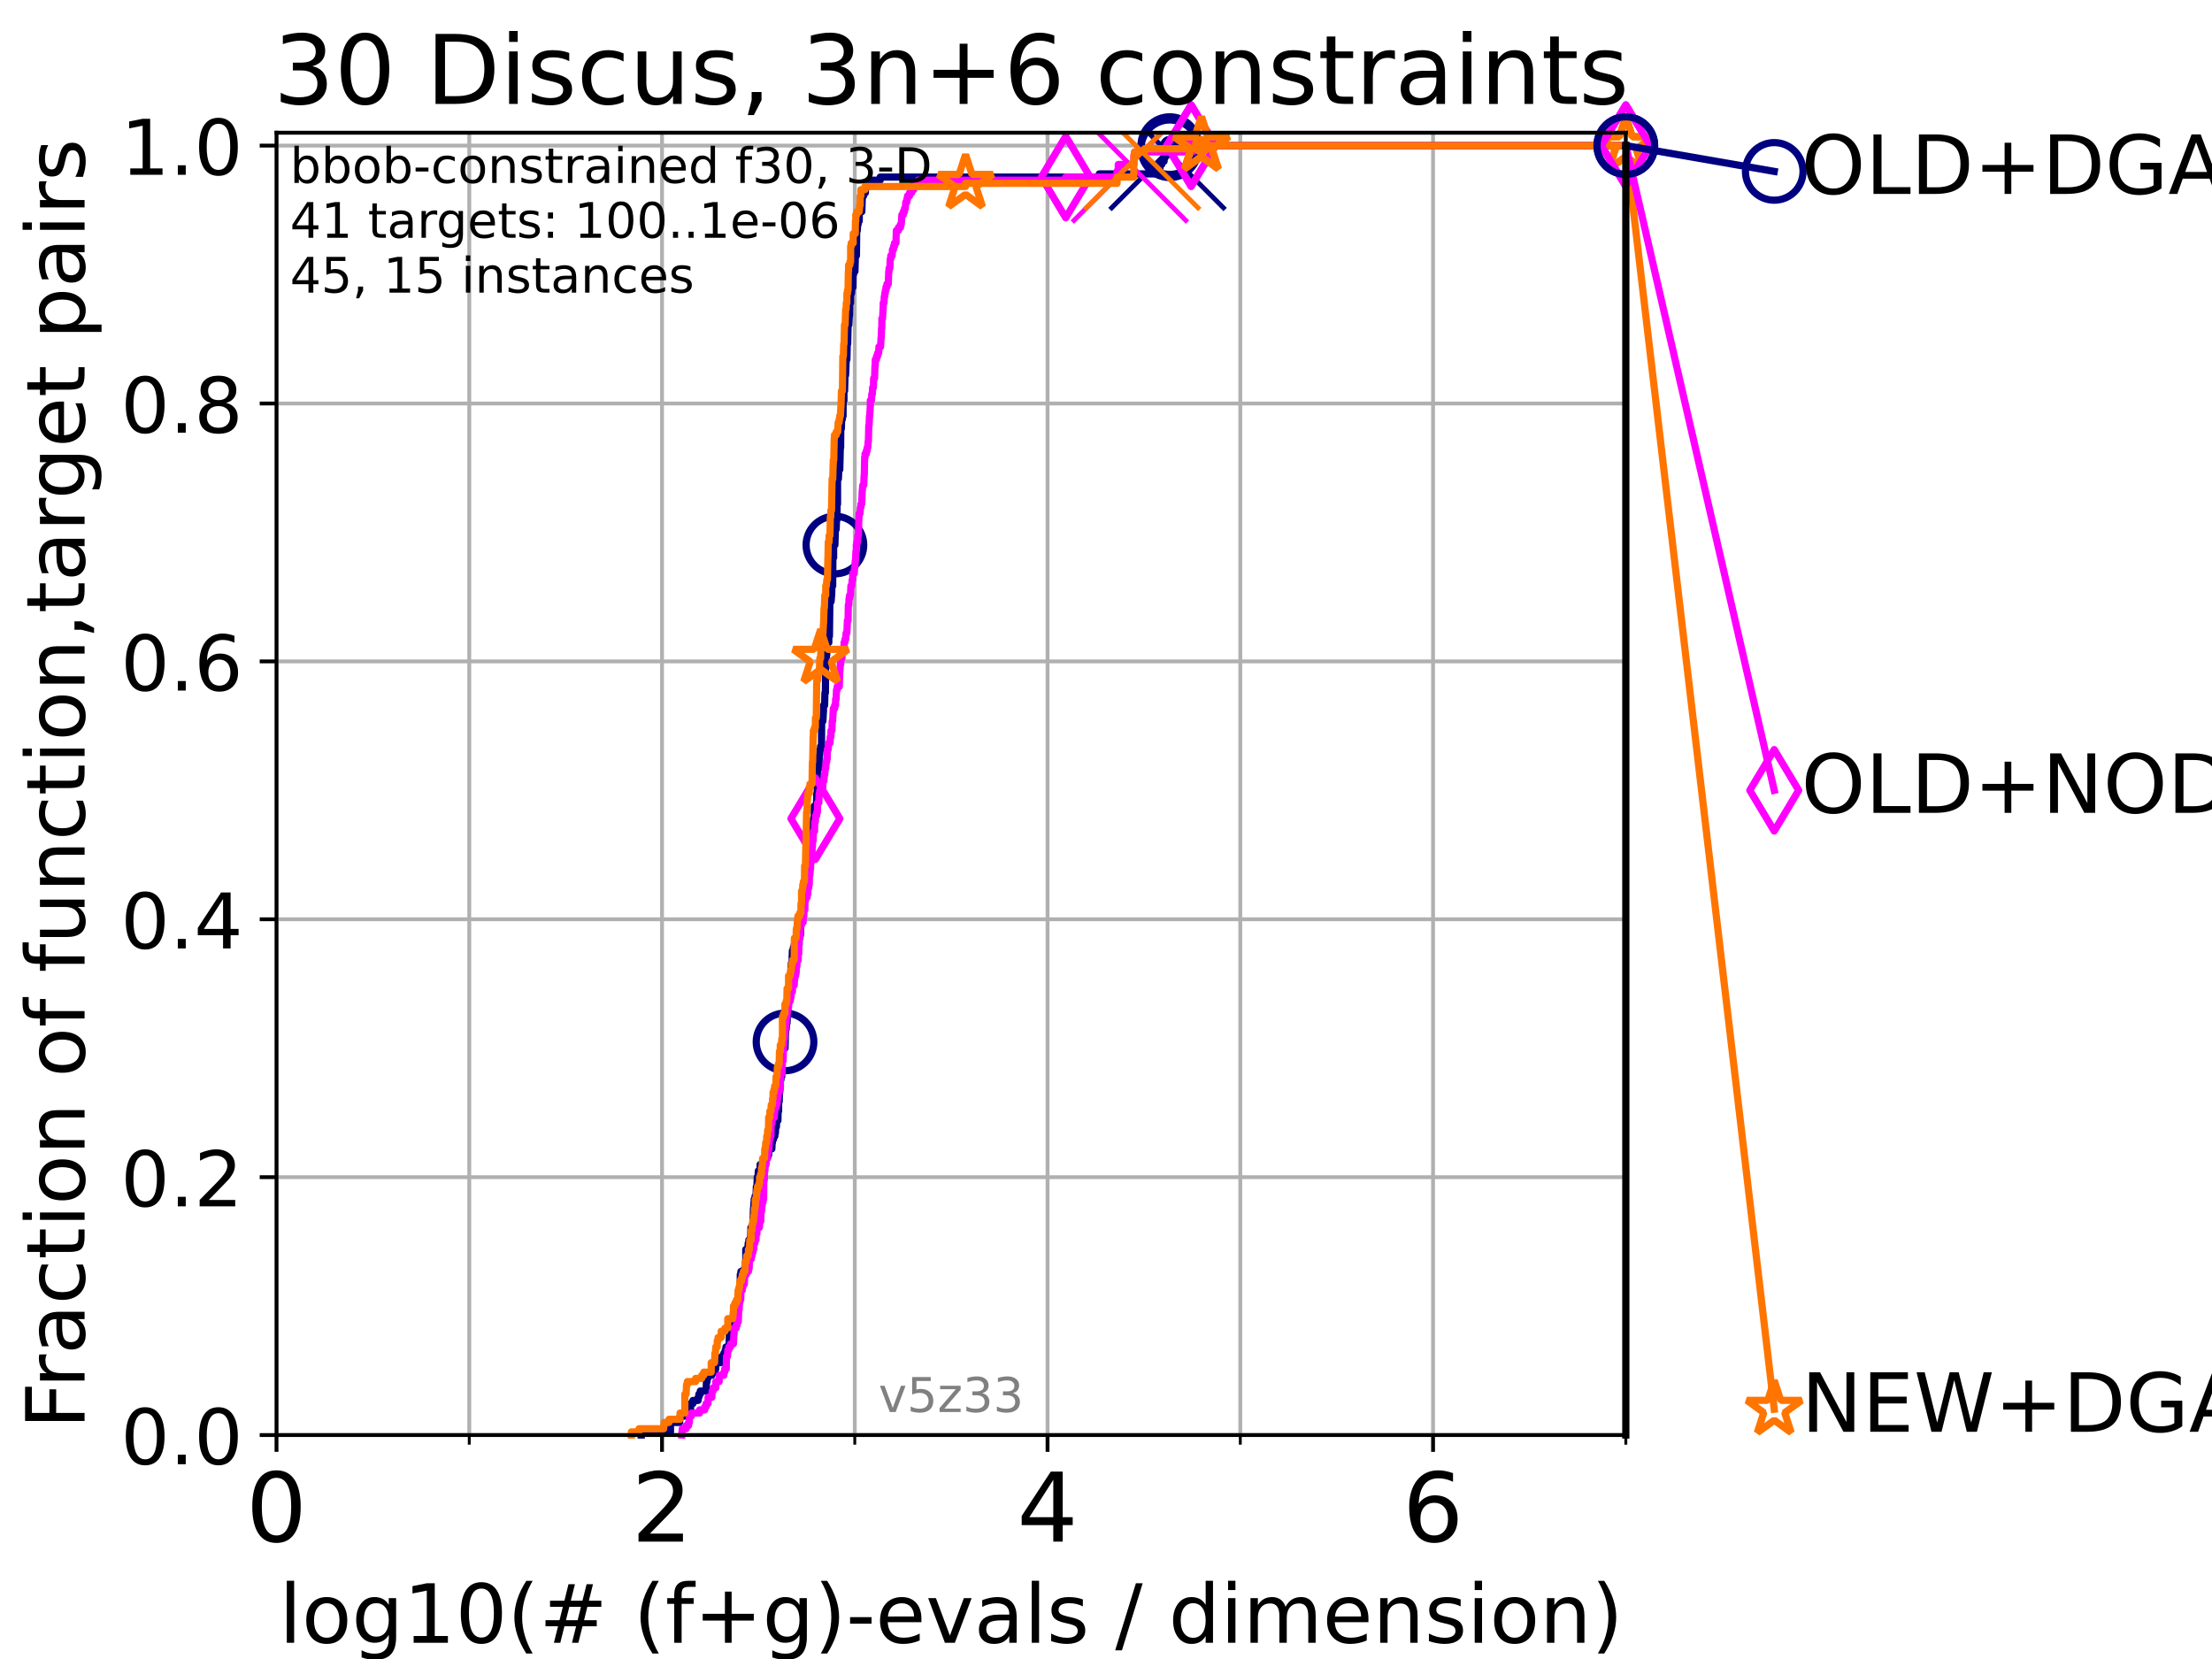 <?xml version="1.0" encoding="utf-8" standalone="no"?>
<!DOCTYPE svg PUBLIC "-//W3C//DTD SVG 1.1//EN"
  "http://www.w3.org/Graphics/SVG/1.1/DTD/svg11.dtd">
<!-- Created with matplotlib (https://matplotlib.org/) -->
<svg height="345.6pt" version="1.1" viewBox="0 0 460.8 345.6" width="460.8pt" xmlns="http://www.w3.org/2000/svg" xmlns:xlink="http://www.w3.org/1999/xlink">
 <defs>
  <style type="text/css">*{stroke-linecap:butt;stroke-linejoin:round;}</style>
 </defs>
 <g id="figure_1">
  <g id="patch_1">
   <path d="M 0 345.6 
L 460.8 345.6 
L 460.8 0 
L 0 0 
z
" style="fill:#ffffff;"/>
  </g>
  <g id="axes_1">
   <g id="patch_2">
    <path d="M 57.6 298.944 
L 338.688 298.944 
L 338.688 27.648 
L 57.6 27.648 
z
" style="fill:#ffffff;"/>
   </g>
   <g id="matplotlib.axis_1">
    <g id="xtick_1">
     <g id="line2d_1">
      <path clip-path="url(#p8d5319af33)" d="M 57.6 298.944 
L 57.6 27.648 
" style="fill:none;stroke:#b0b0b0;stroke-linecap:square;stroke-width:0.8;"/>
     </g>
     <g id="line2d_2">
      <defs>
       <path d="M 0 0 
L 0 3.5 
" id="m2e6426701d" style="stroke:#000000;stroke-width:0.8;"/>
      </defs>
      <g>
       <use style="stroke:#000000;stroke-width:0.8;" x="57.6" xlink:href="#m2e6426701d" y="298.944"/>
      </g>
     </g>
     <g id="text_1">
      <!-- 0 -->
      <g transform="translate(51.237 321.141)scale(0.2 -0.2)">
       <defs>
        <path d="M 31.781 66.406 
Q 24.172 66.406 20.328 58.906 
Q 16.5 51.422 16.5 36.375 
Q 16.5 21.391 20.328 13.891 
Q 24.172 6.391 31.781 6.391 
Q 39.453 6.391 43.281 13.891 
Q 47.125 21.391 47.125 36.375 
Q 47.125 51.422 43.281 58.906 
Q 39.453 66.406 31.781 66.406 
z
M 31.781 74.219 
Q 44.047 74.219 50.516 64.516 
Q 56.984 54.828 56.984 36.375 
Q 56.984 17.969 50.516 8.266 
Q 44.047 -1.422 31.781 -1.422 
Q 19.531 -1.422 13.062 8.266 
Q 6.594 17.969 6.594 36.375 
Q 6.594 54.828 13.062 64.516 
Q 19.531 74.219 31.781 74.219 
z
" id="DejaVuSans-48"/>
       </defs>
       <use xlink:href="#DejaVuSans-48"/>
      </g>
     </g>
    </g>
    <g id="xtick_2">
     <g id="line2d_3">
      <path clip-path="url(#p8d5319af33)" d="M 137.911 298.944 
L 137.911 27.648 
" style="fill:none;stroke:#b0b0b0;stroke-linecap:square;stroke-width:0.8;"/>
     </g>
     <g id="line2d_4">
      <g>
       <use style="stroke:#000000;stroke-width:0.8;" x="137.911" xlink:href="#m2e6426701d" y="298.944"/>
      </g>
     </g>
     <g id="text_2">
      <!-- 2 -->
      <g transform="translate(131.548 321.141)scale(0.2 -0.2)">
       <defs>
        <path d="M 19.188 8.297 
L 53.609 8.297 
L 53.609 0 
L 7.328 0 
L 7.328 8.297 
Q 12.938 14.109 22.625 23.891 
Q 32.328 33.688 34.812 36.531 
Q 39.547 41.844 41.422 45.531 
Q 43.312 49.219 43.312 52.781 
Q 43.312 58.594 39.234 62.25 
Q 35.156 65.922 28.609 65.922 
Q 23.969 65.922 18.812 64.312 
Q 13.672 62.703 7.812 59.422 
L 7.812 69.391 
Q 13.766 71.781 18.938 73 
Q 24.125 74.219 28.422 74.219 
Q 39.75 74.219 46.484 68.547 
Q 53.219 62.891 53.219 53.422 
Q 53.219 48.922 51.531 44.891 
Q 49.859 40.875 45.406 35.406 
Q 44.188 33.984 37.641 27.219 
Q 31.109 20.453 19.188 8.297 
z
" id="DejaVuSans-50"/>
       </defs>
       <use xlink:href="#DejaVuSans-50"/>
      </g>
     </g>
    </g>
    <g id="xtick_3">
     <g id="line2d_5">
      <path clip-path="url(#p8d5319af33)" d="M 218.222 298.944 
L 218.222 27.648 
" style="fill:none;stroke:#b0b0b0;stroke-linecap:square;stroke-width:0.8;"/>
     </g>
     <g id="line2d_6">
      <g>
       <use style="stroke:#000000;stroke-width:0.8;" x="218.222" xlink:href="#m2e6426701d" y="298.944"/>
      </g>
     </g>
     <g id="text_3">
      <!-- 4 -->
      <g transform="translate(211.859 321.141)scale(0.2 -0.2)">
       <defs>
        <path d="M 37.797 64.312 
L 12.891 25.391 
L 37.797 25.391 
z
M 35.203 72.906 
L 47.609 72.906 
L 47.609 25.391 
L 58.016 25.391 
L 58.016 17.188 
L 47.609 17.188 
L 47.609 0 
L 37.797 0 
L 37.797 17.188 
L 4.891 17.188 
L 4.891 26.703 
z
" id="DejaVuSans-52"/>
       </defs>
       <use xlink:href="#DejaVuSans-52"/>
      </g>
     </g>
    </g>
    <g id="xtick_4">
     <g id="line2d_7">
      <path clip-path="url(#p8d5319af33)" d="M 298.533 298.944 
L 298.533 27.648 
" style="fill:none;stroke:#b0b0b0;stroke-linecap:square;stroke-width:0.8;"/>
     </g>
     <g id="line2d_8">
      <g>
       <use style="stroke:#000000;stroke-width:0.8;" x="298.533" xlink:href="#m2e6426701d" y="298.944"/>
      </g>
     </g>
     <g id="text_4">
      <!-- 6 -->
      <g transform="translate(292.17 321.141)scale(0.2 -0.2)">
       <defs>
        <path d="M 33.016 40.375 
Q 26.375 40.375 22.484 35.828 
Q 18.609 31.297 18.609 23.391 
Q 18.609 15.531 22.484 10.953 
Q 26.375 6.391 33.016 6.391 
Q 39.656 6.391 43.531 10.953 
Q 47.406 15.531 47.406 23.391 
Q 47.406 31.297 43.531 35.828 
Q 39.656 40.375 33.016 40.375 
z
M 52.594 71.297 
L 52.594 62.312 
Q 48.875 64.062 45.094 64.984 
Q 41.312 65.922 37.594 65.922 
Q 27.828 65.922 22.672 59.328 
Q 17.531 52.734 16.797 39.406 
Q 19.672 43.656 24.016 45.922 
Q 28.375 48.188 33.594 48.188 
Q 44.578 48.188 50.953 41.516 
Q 57.328 34.859 57.328 23.391 
Q 57.328 12.156 50.688 5.359 
Q 44.047 -1.422 33.016 -1.422 
Q 20.359 -1.422 13.672 8.266 
Q 6.984 17.969 6.984 36.375 
Q 6.984 53.656 15.188 63.938 
Q 23.391 74.219 37.203 74.219 
Q 40.922 74.219 44.703 73.484 
Q 48.484 72.75 52.594 71.297 
z
" id="DejaVuSans-54"/>
       </defs>
       <use xlink:href="#DejaVuSans-54"/>
      </g>
     </g>
    </g>
    <g id="xtick_5">
     <g id="line2d_9">
      <path clip-path="url(#p8d5319af33)" d="M 97.755 298.944 
L 97.755 27.648 
" style="fill:none;stroke:#b0b0b0;stroke-linecap:square;stroke-width:0.8;"/>
     </g>
     <g id="line2d_10">
      <defs>
       <path d="M 0 0 
L 0 2 
" id="mc46a30428b" style="stroke:#000000;stroke-width:0.6;"/>
      </defs>
      <g>
       <use style="stroke:#000000;stroke-width:0.6;" x="97.755" xlink:href="#mc46a30428b" y="298.944"/>
      </g>
     </g>
    </g>
    <g id="xtick_6">
     <g id="line2d_11">
      <path clip-path="url(#p8d5319af33)" d="M 178.066 298.944 
L 178.066 27.648 
" style="fill:none;stroke:#b0b0b0;stroke-linecap:square;stroke-width:0.8;"/>
     </g>
     <g id="line2d_12">
      <g>
       <use style="stroke:#000000;stroke-width:0.6;" x="178.066" xlink:href="#mc46a30428b" y="298.944"/>
      </g>
     </g>
    </g>
    <g id="xtick_7">
     <g id="line2d_13">
      <path clip-path="url(#p8d5319af33)" d="M 258.377 298.944 
L 258.377 27.648 
" style="fill:none;stroke:#b0b0b0;stroke-linecap:square;stroke-width:0.8;"/>
     </g>
     <g id="line2d_14">
      <g>
       <use style="stroke:#000000;stroke-width:0.6;" x="258.377" xlink:href="#mc46a30428b" y="298.944"/>
      </g>
     </g>
    </g>
    <g id="xtick_8">
     <g id="line2d_15">
      <path clip-path="url(#p8d5319af33)" d="M 338.688 298.944 
L 338.688 27.648 
" style="fill:none;stroke:#b0b0b0;stroke-linecap:square;stroke-width:0.8;"/>
     </g>
     <g id="line2d_16">
      <g>
       <use style="stroke:#000000;stroke-width:0.6;" x="338.688" xlink:href="#mc46a30428b" y="298.944"/>
      </g>
     </g>
    </g>
    <g id="text_5">
     <!-- log10(# (f+g)-evals / dimension) -->
     <g transform="translate(58.145 342.218)scale(0.17 -0.17)">
      <defs>
       <path d="M 9.422 75.984 
L 18.406 75.984 
L 18.406 0 
L 9.422 0 
z
" id="DejaVuSans-108"/>
       <path d="M 30.609 48.391 
Q 23.391 48.391 19.188 42.75 
Q 14.984 37.109 14.984 27.297 
Q 14.984 17.484 19.156 11.844 
Q 23.344 6.203 30.609 6.203 
Q 37.797 6.203 41.984 11.859 
Q 46.188 17.531 46.188 27.297 
Q 46.188 37.016 41.984 42.703 
Q 37.797 48.391 30.609 48.391 
z
M 30.609 56 
Q 42.328 56 49.016 48.375 
Q 55.719 40.766 55.719 27.297 
Q 55.719 13.875 49.016 6.219 
Q 42.328 -1.422 30.609 -1.422 
Q 18.844 -1.422 12.172 6.219 
Q 5.516 13.875 5.516 27.297 
Q 5.516 40.766 12.172 48.375 
Q 18.844 56 30.609 56 
z
" id="DejaVuSans-111"/>
       <path d="M 45.406 27.984 
Q 45.406 37.75 41.375 43.109 
Q 37.359 48.484 30.078 48.484 
Q 22.859 48.484 18.828 43.109 
Q 14.797 37.75 14.797 27.984 
Q 14.797 18.266 18.828 12.891 
Q 22.859 7.516 30.078 7.516 
Q 37.359 7.516 41.375 12.891 
Q 45.406 18.266 45.406 27.984 
z
M 54.391 6.781 
Q 54.391 -7.172 48.188 -13.984 
Q 42 -20.797 29.203 -20.797 
Q 24.469 -20.797 20.266 -20.094 
Q 16.062 -19.391 12.109 -17.922 
L 12.109 -9.188 
Q 16.062 -11.328 19.922 -12.344 
Q 23.781 -13.375 27.781 -13.375 
Q 36.625 -13.375 41.016 -8.766 
Q 45.406 -4.156 45.406 5.172 
L 45.406 9.625 
Q 42.625 4.781 38.281 2.391 
Q 33.938 0 27.875 0 
Q 17.828 0 11.672 7.656 
Q 5.516 15.328 5.516 27.984 
Q 5.516 40.672 11.672 48.328 
Q 17.828 56 27.875 56 
Q 33.938 56 38.281 53.609 
Q 42.625 51.219 45.406 46.391 
L 45.406 54.688 
L 54.391 54.688 
z
" id="DejaVuSans-103"/>
       <path d="M 12.406 8.297 
L 28.516 8.297 
L 28.516 63.922 
L 10.984 60.406 
L 10.984 69.391 
L 28.422 72.906 
L 38.281 72.906 
L 38.281 8.297 
L 54.391 8.297 
L 54.391 0 
L 12.406 0 
z
" id="DejaVuSans-49"/>
       <path d="M 31 75.875 
Q 24.469 64.656 21.281 53.656 
Q 18.109 42.672 18.109 31.391 
Q 18.109 20.125 21.312 9.062 
Q 24.516 -2 31 -13.188 
L 23.188 -13.188 
Q 15.875 -1.703 12.234 9.375 
Q 8.594 20.453 8.594 31.391 
Q 8.594 42.281 12.203 53.312 
Q 15.828 64.359 23.188 75.875 
z
" id="DejaVuSans-40"/>
       <path d="M 51.125 44 
L 36.922 44 
L 32.812 27.688 
L 47.125 27.688 
z
M 43.797 71.781 
L 38.719 51.516 
L 52.984 51.516 
L 58.109 71.781 
L 65.922 71.781 
L 60.891 51.516 
L 76.125 51.516 
L 76.125 44 
L 58.984 44 
L 54.984 27.688 
L 70.516 27.688 
L 70.516 20.219 
L 53.078 20.219 
L 48 0 
L 40.188 0 
L 45.219 20.219 
L 30.906 20.219 
L 25.875 0 
L 18.016 0 
L 23.094 20.219 
L 7.719 20.219 
L 7.719 27.688 
L 24.906 27.688 
L 29 44 
L 13.281 44 
L 13.281 51.516 
L 30.906 51.516 
L 35.891 71.781 
z
" id="DejaVuSans-35"/>
       <path id="DejaVuSans-32"/>
       <path d="M 37.109 75.984 
L 37.109 68.5 
L 28.516 68.5 
Q 23.688 68.5 21.797 66.547 
Q 19.922 64.594 19.922 59.516 
L 19.922 54.688 
L 34.719 54.688 
L 34.719 47.703 
L 19.922 47.703 
L 19.922 0 
L 10.891 0 
L 10.891 47.703 
L 2.297 47.703 
L 2.297 54.688 
L 10.891 54.688 
L 10.891 58.5 
Q 10.891 67.625 15.141 71.797 
Q 19.391 75.984 28.609 75.984 
z
" id="DejaVuSans-102"/>
       <path d="M 46 62.703 
L 46 35.5 
L 73.188 35.5 
L 73.188 27.203 
L 46 27.203 
L 46 0 
L 37.797 0 
L 37.797 27.203 
L 10.594 27.203 
L 10.594 35.5 
L 37.797 35.5 
L 37.797 62.703 
z
" id="DejaVuSans-43"/>
       <path d="M 8.016 75.875 
L 15.828 75.875 
Q 23.141 64.359 26.781 53.312 
Q 30.422 42.281 30.422 31.391 
Q 30.422 20.453 26.781 9.375 
Q 23.141 -1.703 15.828 -13.188 
L 8.016 -13.188 
Q 14.5 -2 17.703 9.062 
Q 20.906 20.125 20.906 31.391 
Q 20.906 42.672 17.703 53.656 
Q 14.5 64.656 8.016 75.875 
z
" id="DejaVuSans-41"/>
       <path d="M 4.891 31.391 
L 31.203 31.391 
L 31.203 23.391 
L 4.891 23.391 
z
" id="DejaVuSans-45"/>
       <path d="M 56.203 29.594 
L 56.203 25.203 
L 14.891 25.203 
Q 15.484 15.922 20.484 11.062 
Q 25.484 6.203 34.422 6.203 
Q 39.594 6.203 44.453 7.469 
Q 49.312 8.734 54.109 11.281 
L 54.109 2.781 
Q 49.266 0.734 44.188 -0.344 
Q 39.109 -1.422 33.891 -1.422 
Q 20.797 -1.422 13.156 6.188 
Q 5.516 13.812 5.516 26.812 
Q 5.516 40.234 12.766 48.109 
Q 20.016 56 32.328 56 
Q 43.359 56 49.781 48.891 
Q 56.203 41.797 56.203 29.594 
z
M 47.219 32.234 
Q 47.125 39.594 43.094 43.984 
Q 39.062 48.391 32.422 48.391 
Q 24.906 48.391 20.391 44.141 
Q 15.875 39.891 15.188 32.172 
z
" id="DejaVuSans-101"/>
       <path d="M 2.984 54.688 
L 12.5 54.688 
L 29.594 8.797 
L 46.688 54.688 
L 56.203 54.688 
L 35.688 0 
L 23.484 0 
z
" id="DejaVuSans-118"/>
       <path d="M 34.281 27.484 
Q 23.391 27.484 19.188 25 
Q 14.984 22.516 14.984 16.5 
Q 14.984 11.719 18.141 8.906 
Q 21.297 6.109 26.703 6.109 
Q 34.188 6.109 38.703 11.406 
Q 43.219 16.703 43.219 25.484 
L 43.219 27.484 
z
M 52.203 31.203 
L 52.203 0 
L 43.219 0 
L 43.219 8.297 
Q 40.141 3.328 35.547 0.953 
Q 30.953 -1.422 24.312 -1.422 
Q 15.922 -1.422 10.953 3.297 
Q 6 8.016 6 15.922 
Q 6 25.141 12.172 29.828 
Q 18.359 34.516 30.609 34.516 
L 43.219 34.516 
L 43.219 35.406 
Q 43.219 41.609 39.141 45 
Q 35.062 48.391 27.688 48.391 
Q 23 48.391 18.547 47.266 
Q 14.109 46.141 10.016 43.891 
L 10.016 52.203 
Q 14.938 54.109 19.578 55.047 
Q 24.219 56 28.609 56 
Q 40.484 56 46.344 49.844 
Q 52.203 43.703 52.203 31.203 
z
" id="DejaVuSans-97"/>
       <path d="M 44.281 53.078 
L 44.281 44.578 
Q 40.484 46.531 36.375 47.5 
Q 32.281 48.484 27.875 48.484 
Q 21.188 48.484 17.844 46.438 
Q 14.5 44.391 14.5 40.281 
Q 14.5 37.156 16.891 35.375 
Q 19.281 33.594 26.516 31.984 
L 29.594 31.297 
Q 39.156 29.25 43.188 25.516 
Q 47.219 21.781 47.219 15.094 
Q 47.219 7.469 41.188 3.016 
Q 35.156 -1.422 24.609 -1.422 
Q 20.219 -1.422 15.453 -0.562 
Q 10.688 0.297 5.422 2 
L 5.422 11.281 
Q 10.406 8.688 15.234 7.391 
Q 20.062 6.109 24.812 6.109 
Q 31.156 6.109 34.562 8.281 
Q 37.984 10.453 37.984 14.406 
Q 37.984 18.062 35.516 20.016 
Q 33.062 21.969 24.703 23.781 
L 21.578 24.516 
Q 13.234 26.266 9.516 29.906 
Q 5.812 33.547 5.812 39.891 
Q 5.812 47.609 11.281 51.797 
Q 16.75 56 26.812 56 
Q 31.781 56 36.172 55.266 
Q 40.578 54.547 44.281 53.078 
z
" id="DejaVuSans-115"/>
       <path d="M 25.391 72.906 
L 33.688 72.906 
L 8.297 -9.281 
L 0 -9.281 
z
" id="DejaVuSans-47"/>
       <path d="M 45.406 46.391 
L 45.406 75.984 
L 54.391 75.984 
L 54.391 0 
L 45.406 0 
L 45.406 8.203 
Q 42.578 3.328 38.25 0.953 
Q 33.938 -1.422 27.875 -1.422 
Q 17.969 -1.422 11.734 6.484 
Q 5.516 14.406 5.516 27.297 
Q 5.516 40.188 11.734 48.094 
Q 17.969 56 27.875 56 
Q 33.938 56 38.25 53.625 
Q 42.578 51.266 45.406 46.391 
z
M 14.797 27.297 
Q 14.797 17.391 18.875 11.75 
Q 22.953 6.109 30.078 6.109 
Q 37.203 6.109 41.297 11.75 
Q 45.406 17.391 45.406 27.297 
Q 45.406 37.203 41.297 42.844 
Q 37.203 48.484 30.078 48.484 
Q 22.953 48.484 18.875 42.844 
Q 14.797 37.203 14.797 27.297 
z
" id="DejaVuSans-100"/>
       <path d="M 9.422 54.688 
L 18.406 54.688 
L 18.406 0 
L 9.422 0 
z
M 9.422 75.984 
L 18.406 75.984 
L 18.406 64.594 
L 9.422 64.594 
z
" id="DejaVuSans-105"/>
       <path d="M 52 44.188 
Q 55.375 50.25 60.062 53.125 
Q 64.75 56 71.094 56 
Q 79.641 56 84.281 50.016 
Q 88.922 44.047 88.922 33.016 
L 88.922 0 
L 79.891 0 
L 79.891 32.719 
Q 79.891 40.578 77.094 44.375 
Q 74.312 48.188 68.609 48.188 
Q 61.625 48.188 57.562 43.547 
Q 53.516 38.922 53.516 30.906 
L 53.516 0 
L 44.484 0 
L 44.484 32.719 
Q 44.484 40.625 41.703 44.406 
Q 38.922 48.188 33.109 48.188 
Q 26.219 48.188 22.156 43.531 
Q 18.109 38.875 18.109 30.906 
L 18.109 0 
L 9.078 0 
L 9.078 54.688 
L 18.109 54.688 
L 18.109 46.188 
Q 21.188 51.219 25.484 53.609 
Q 29.781 56 35.688 56 
Q 41.656 56 45.828 52.969 
Q 50 49.953 52 44.188 
z
" id="DejaVuSans-109"/>
       <path d="M 54.891 33.016 
L 54.891 0 
L 45.906 0 
L 45.906 32.719 
Q 45.906 40.484 42.875 44.328 
Q 39.844 48.188 33.797 48.188 
Q 26.516 48.188 22.312 43.547 
Q 18.109 38.922 18.109 30.906 
L 18.109 0 
L 9.078 0 
L 9.078 54.688 
L 18.109 54.688 
L 18.109 46.188 
Q 21.344 51.125 25.703 53.562 
Q 30.078 56 35.797 56 
Q 45.219 56 50.047 50.172 
Q 54.891 44.344 54.891 33.016 
z
" id="DejaVuSans-110"/>
      </defs>
      <use xlink:href="#DejaVuSans-108"/>
      <use x="27.783" xlink:href="#DejaVuSans-111"/>
      <use x="88.965" xlink:href="#DejaVuSans-103"/>
      <use x="152.441" xlink:href="#DejaVuSans-49"/>
      <use x="216.064" xlink:href="#DejaVuSans-48"/>
      <use x="279.688" xlink:href="#DejaVuSans-40"/>
      <use x="318.701" xlink:href="#DejaVuSans-35"/>
      <use x="402.49" xlink:href="#DejaVuSans-32"/>
      <use x="434.277" xlink:href="#DejaVuSans-40"/>
      <use x="473.291" xlink:href="#DejaVuSans-102"/>
      <use x="508.496" xlink:href="#DejaVuSans-43"/>
      <use x="592.285" xlink:href="#DejaVuSans-103"/>
      <use x="655.762" xlink:href="#DejaVuSans-41"/>
      <use x="694.775" xlink:href="#DejaVuSans-45"/>
      <use x="730.859" xlink:href="#DejaVuSans-101"/>
      <use x="792.383" xlink:href="#DejaVuSans-118"/>
      <use x="851.562" xlink:href="#DejaVuSans-97"/>
      <use x="912.842" xlink:href="#DejaVuSans-108"/>
      <use x="940.625" xlink:href="#DejaVuSans-115"/>
      <use x="992.725" xlink:href="#DejaVuSans-32"/>
      <use x="1024.512" xlink:href="#DejaVuSans-47"/>
      <use x="1058.203" xlink:href="#DejaVuSans-32"/>
      <use x="1089.99" xlink:href="#DejaVuSans-100"/>
      <use x="1153.467" xlink:href="#DejaVuSans-105"/>
      <use x="1181.25" xlink:href="#DejaVuSans-109"/>
      <use x="1278.662" xlink:href="#DejaVuSans-101"/>
      <use x="1340.186" xlink:href="#DejaVuSans-110"/>
      <use x="1403.564" xlink:href="#DejaVuSans-115"/>
      <use x="1455.664" xlink:href="#DejaVuSans-105"/>
      <use x="1483.447" xlink:href="#DejaVuSans-111"/>
      <use x="1544.629" xlink:href="#DejaVuSans-110"/>
      <use x="1608.008" xlink:href="#DejaVuSans-41"/>
     </g>
    </g>
   </g>
   <g id="matplotlib.axis_2">
    <g id="ytick_1">
     <g id="line2d_17">
      <path clip-path="url(#p8d5319af33)" d="M 57.6 298.944 
L 338.688 298.944 
" style="fill:none;stroke:#b0b0b0;stroke-linecap:square;stroke-width:0.8;"/>
     </g>
     <g id="line2d_18">
      <defs>
       <path d="M 0 0 
L -3.5 0 
" id="m7490e631c4" style="stroke:#000000;stroke-width:0.8;"/>
      </defs>
      <g>
       <use style="stroke:#000000;stroke-width:0.8;" x="57.6" xlink:href="#m7490e631c4" y="298.944"/>
      </g>
     </g>
     <g id="text_6">
      <!-- 0.0 -->
      <g transform="translate(25.155 305.023)scale(0.16 -0.16)">
       <defs>
        <path d="M 10.688 12.406 
L 21 12.406 
L 21 0 
L 10.688 0 
z
" id="DejaVuSans-46"/>
       </defs>
       <use xlink:href="#DejaVuSans-48"/>
       <use x="63.623" xlink:href="#DejaVuSans-46"/>
       <use x="95.41" xlink:href="#DejaVuSans-48"/>
      </g>
     </g>
    </g>
    <g id="ytick_2">
     <g id="line2d_19">
      <path clip-path="url(#p8d5319af33)" d="M 57.6 245.222 
L 338.688 245.222 
" style="fill:none;stroke:#b0b0b0;stroke-linecap:square;stroke-width:0.8;"/>
     </g>
     <g id="line2d_20">
      <g>
       <use style="stroke:#000000;stroke-width:0.8;" x="57.6" xlink:href="#m7490e631c4" y="245.222"/>
      </g>
     </g>
     <g id="text_7">
      <!-- 0.2 -->
      <g transform="translate(25.155 251.301)scale(0.16 -0.16)">
       <use xlink:href="#DejaVuSans-48"/>
       <use x="63.623" xlink:href="#DejaVuSans-46"/>
       <use x="95.41" xlink:href="#DejaVuSans-50"/>
      </g>
     </g>
    </g>
    <g id="ytick_3">
     <g id="line2d_21">
      <path clip-path="url(#p8d5319af33)" d="M 57.6 191.5 
L 338.688 191.5 
" style="fill:none;stroke:#b0b0b0;stroke-linecap:square;stroke-width:0.8;"/>
     </g>
     <g id="line2d_22">
      <g>
       <use style="stroke:#000000;stroke-width:0.8;" x="57.6" xlink:href="#m7490e631c4" y="191.5"/>
      </g>
     </g>
     <g id="text_8">
      <!-- 0.4 -->
      <g transform="translate(25.155 197.579)scale(0.16 -0.16)">
       <use xlink:href="#DejaVuSans-48"/>
       <use x="63.623" xlink:href="#DejaVuSans-46"/>
       <use x="95.41" xlink:href="#DejaVuSans-52"/>
      </g>
     </g>
    </g>
    <g id="ytick_4">
     <g id="line2d_23">
      <path clip-path="url(#p8d5319af33)" d="M 57.6 137.778 
L 338.688 137.778 
" style="fill:none;stroke:#b0b0b0;stroke-linecap:square;stroke-width:0.8;"/>
     </g>
     <g id="line2d_24">
      <g>
       <use style="stroke:#000000;stroke-width:0.8;" x="57.6" xlink:href="#m7490e631c4" y="137.778"/>
      </g>
     </g>
     <g id="text_9">
      <!-- 0.6 -->
      <g transform="translate(25.155 143.857)scale(0.16 -0.16)">
       <use xlink:href="#DejaVuSans-48"/>
       <use x="63.623" xlink:href="#DejaVuSans-46"/>
       <use x="95.41" xlink:href="#DejaVuSans-54"/>
      </g>
     </g>
    </g>
    <g id="ytick_5">
     <g id="line2d_25">
      <path clip-path="url(#p8d5319af33)" d="M 57.6 84.056 
L 338.688 84.056 
" style="fill:none;stroke:#b0b0b0;stroke-linecap:square;stroke-width:0.8;"/>
     </g>
     <g id="line2d_26">
      <g>
       <use style="stroke:#000000;stroke-width:0.8;" x="57.6" xlink:href="#m7490e631c4" y="84.056"/>
      </g>
     </g>
     <g id="text_10">
      <!-- 0.8 -->
      <g transform="translate(25.155 90.135)scale(0.16 -0.16)">
       <defs>
        <path d="M 31.781 34.625 
Q 24.75 34.625 20.719 30.859 
Q 16.703 27.094 16.703 20.516 
Q 16.703 13.922 20.719 10.156 
Q 24.75 6.391 31.781 6.391 
Q 38.812 6.391 42.859 10.172 
Q 46.922 13.969 46.922 20.516 
Q 46.922 27.094 42.891 30.859 
Q 38.875 34.625 31.781 34.625 
z
M 21.922 38.812 
Q 15.578 40.375 12.031 44.719 
Q 8.5 49.078 8.5 55.328 
Q 8.5 64.062 14.719 69.141 
Q 20.953 74.219 31.781 74.219 
Q 42.672 74.219 48.875 69.141 
Q 55.078 64.062 55.078 55.328 
Q 55.078 49.078 51.531 44.719 
Q 48 40.375 41.703 38.812 
Q 48.828 37.156 52.797 32.312 
Q 56.781 27.484 56.781 20.516 
Q 56.781 9.906 50.312 4.234 
Q 43.844 -1.422 31.781 -1.422 
Q 19.734 -1.422 13.25 4.234 
Q 6.781 9.906 6.781 20.516 
Q 6.781 27.484 10.781 32.312 
Q 14.797 37.156 21.922 38.812 
z
M 18.312 54.391 
Q 18.312 48.734 21.844 45.562 
Q 25.391 42.391 31.781 42.391 
Q 38.141 42.391 41.719 45.562 
Q 45.312 48.734 45.312 54.391 
Q 45.312 60.062 41.719 63.234 
Q 38.141 66.406 31.781 66.406 
Q 25.391 66.406 21.844 63.234 
Q 18.312 60.062 18.312 54.391 
z
" id="DejaVuSans-56"/>
       </defs>
       <use xlink:href="#DejaVuSans-48"/>
       <use x="63.623" xlink:href="#DejaVuSans-46"/>
       <use x="95.41" xlink:href="#DejaVuSans-56"/>
      </g>
     </g>
    </g>
    <g id="ytick_6">
     <g id="line2d_27">
      <path clip-path="url(#p8d5319af33)" d="M 57.6 30.334 
L 338.688 30.334 
" style="fill:none;stroke:#b0b0b0;stroke-linecap:square;stroke-width:0.8;"/>
     </g>
     <g id="line2d_28">
      <g>
       <use style="stroke:#000000;stroke-width:0.8;" x="57.6" xlink:href="#m7490e631c4" y="30.334"/>
      </g>
     </g>
     <g id="text_11">
      <!-- 1.0 -->
      <g transform="translate(25.155 36.413)scale(0.16 -0.16)">
       <use xlink:href="#DejaVuSans-49"/>
       <use x="63.623" xlink:href="#DejaVuSans-46"/>
       <use x="95.41" xlink:href="#DejaVuSans-48"/>
      </g>
     </g>
    </g>
    <g id="text_12">
     <!-- Fraction of function,target pairs -->
     <g transform="translate(17.62 297.681)rotate(-90)scale(0.17 -0.17)">
      <defs>
       <path d="M 9.812 72.906 
L 51.703 72.906 
L 51.703 64.594 
L 19.672 64.594 
L 19.672 43.109 
L 48.578 43.109 
L 48.578 34.812 
L 19.672 34.812 
L 19.672 0 
L 9.812 0 
z
" id="DejaVuSans-70"/>
       <path d="M 41.109 46.297 
Q 39.594 47.172 37.812 47.578 
Q 36.031 48 33.891 48 
Q 26.266 48 22.188 43.047 
Q 18.109 38.094 18.109 28.812 
L 18.109 0 
L 9.078 0 
L 9.078 54.688 
L 18.109 54.688 
L 18.109 46.188 
Q 20.953 51.172 25.484 53.578 
Q 30.031 56 36.531 56 
Q 37.453 56 38.578 55.875 
Q 39.703 55.766 41.062 55.516 
z
" id="DejaVuSans-114"/>
       <path d="M 48.781 52.594 
L 48.781 44.188 
Q 44.969 46.297 41.141 47.344 
Q 37.312 48.391 33.406 48.391 
Q 24.656 48.391 19.812 42.844 
Q 14.984 37.312 14.984 27.297 
Q 14.984 17.281 19.812 11.734 
Q 24.656 6.203 33.406 6.203 
Q 37.312 6.203 41.141 7.25 
Q 44.969 8.297 48.781 10.406 
L 48.781 2.094 
Q 45.016 0.344 40.984 -0.531 
Q 36.969 -1.422 32.422 -1.422 
Q 20.062 -1.422 12.781 6.344 
Q 5.516 14.109 5.516 27.297 
Q 5.516 40.672 12.859 48.328 
Q 20.219 56 33.016 56 
Q 37.156 56 41.109 55.141 
Q 45.062 54.297 48.781 52.594 
z
" id="DejaVuSans-99"/>
       <path d="M 18.312 70.219 
L 18.312 54.688 
L 36.812 54.688 
L 36.812 47.703 
L 18.312 47.703 
L 18.312 18.016 
Q 18.312 11.328 20.141 9.422 
Q 21.969 7.516 27.594 7.516 
L 36.812 7.516 
L 36.812 0 
L 27.594 0 
Q 17.188 0 13.234 3.875 
Q 9.281 7.766 9.281 18.016 
L 9.281 47.703 
L 2.688 47.703 
L 2.688 54.688 
L 9.281 54.688 
L 9.281 70.219 
z
" id="DejaVuSans-116"/>
       <path d="M 8.5 21.578 
L 8.5 54.688 
L 17.484 54.688 
L 17.484 21.922 
Q 17.484 14.156 20.5 10.266 
Q 23.531 6.391 29.594 6.391 
Q 36.859 6.391 41.078 11.031 
Q 45.312 15.672 45.312 23.688 
L 45.312 54.688 
L 54.297 54.688 
L 54.297 0 
L 45.312 0 
L 45.312 8.406 
Q 42.047 3.422 37.719 1 
Q 33.406 -1.422 27.688 -1.422 
Q 18.266 -1.422 13.375 4.438 
Q 8.5 10.297 8.5 21.578 
z
M 31.109 56 
z
" id="DejaVuSans-117"/>
       <path d="M 11.719 12.406 
L 22.016 12.406 
L 22.016 4 
L 14.016 -11.625 
L 7.719 -11.625 
L 11.719 4 
z
" id="DejaVuSans-44"/>
       <path d="M 18.109 8.203 
L 18.109 -20.797 
L 9.078 -20.797 
L 9.078 54.688 
L 18.109 54.688 
L 18.109 46.391 
Q 20.953 51.266 25.266 53.625 
Q 29.594 56 35.594 56 
Q 45.562 56 51.781 48.094 
Q 58.016 40.188 58.016 27.297 
Q 58.016 14.406 51.781 6.484 
Q 45.562 -1.422 35.594 -1.422 
Q 29.594 -1.422 25.266 0.953 
Q 20.953 3.328 18.109 8.203 
z
M 48.688 27.297 
Q 48.688 37.203 44.609 42.844 
Q 40.531 48.484 33.406 48.484 
Q 26.266 48.484 22.188 42.844 
Q 18.109 37.203 18.109 27.297 
Q 18.109 17.391 22.188 11.75 
Q 26.266 6.109 33.406 6.109 
Q 40.531 6.109 44.609 11.75 
Q 48.688 17.391 48.688 27.297 
z
" id="DejaVuSans-112"/>
      </defs>
      <use xlink:href="#DejaVuSans-70"/>
      <use x="50.27" xlink:href="#DejaVuSans-114"/>
      <use x="91.383" xlink:href="#DejaVuSans-97"/>
      <use x="152.662" xlink:href="#DejaVuSans-99"/>
      <use x="207.643" xlink:href="#DejaVuSans-116"/>
      <use x="246.852" xlink:href="#DejaVuSans-105"/>
      <use x="274.635" xlink:href="#DejaVuSans-111"/>
      <use x="335.816" xlink:href="#DejaVuSans-110"/>
      <use x="399.195" xlink:href="#DejaVuSans-32"/>
      <use x="430.982" xlink:href="#DejaVuSans-111"/>
      <use x="492.164" xlink:href="#DejaVuSans-102"/>
      <use x="527.369" xlink:href="#DejaVuSans-32"/>
      <use x="559.156" xlink:href="#DejaVuSans-102"/>
      <use x="594.361" xlink:href="#DejaVuSans-117"/>
      <use x="657.74" xlink:href="#DejaVuSans-110"/>
      <use x="721.119" xlink:href="#DejaVuSans-99"/>
      <use x="776.1" xlink:href="#DejaVuSans-116"/>
      <use x="815.309" xlink:href="#DejaVuSans-105"/>
      <use x="843.092" xlink:href="#DejaVuSans-111"/>
      <use x="904.273" xlink:href="#DejaVuSans-110"/>
      <use x="967.652" xlink:href="#DejaVuSans-44"/>
      <use x="999.439" xlink:href="#DejaVuSans-116"/>
      <use x="1038.648" xlink:href="#DejaVuSans-97"/>
      <use x="1099.928" xlink:href="#DejaVuSans-114"/>
      <use x="1139.291" xlink:href="#DejaVuSans-103"/>
      <use x="1202.768" xlink:href="#DejaVuSans-101"/>
      <use x="1264.291" xlink:href="#DejaVuSans-116"/>
      <use x="1303.5" xlink:href="#DejaVuSans-32"/>
      <use x="1335.287" xlink:href="#DejaVuSans-112"/>
      <use x="1398.764" xlink:href="#DejaVuSans-97"/>
      <use x="1460.043" xlink:href="#DejaVuSans-105"/>
      <use x="1487.826" xlink:href="#DejaVuSans-114"/>
      <use x="1528.939" xlink:href="#DejaVuSans-115"/>
     </g>
    </g>
   </g>
   <g id="line2d_29">
    <defs>
     <path d="M 0 1.5 
C 0.398 1.5 0.779 1.342 1.061 1.061 
C 1.342 0.779 1.5 0.398 1.5 0 
C 1.5 -0.398 1.342 -0.779 1.061 -1.061 
C 0.779 -1.342 0.398 -1.5 0 -1.5 
C -0.398 -1.5 -0.779 -1.342 -1.061 -1.061 
C -1.342 -0.779 -1.5 -0.398 -1.5 0 
C -1.5 0.398 -1.342 0.779 -1.061 1.061 
C -0.779 1.342 -0.398 1.5 0 1.5 
z
" id="m8c57bafae5" style="stroke:#000080;"/>
    </defs>
    <g>
     <use style="fill:#000080;stroke:#000080;" x="243.686" xlink:href="#m8c57bafae5" y="30.334"/>
     <use style="fill:#000080;stroke:#000080;" x="243.686" xlink:href="#m8c57bafae5" y="30.334"/>
    </g>
   </g>
   <g id="line2d_30">
    <path d="M 133.578 298.944 
L 133.578 298.289 
L 139.678 298.289 
L 139.678 296.323 
L 141.568 296.323 
L 141.662 295.013 
L 142.576 295.013 
L 142.576 294.358 
L 143.015 294.358 
L 143.015 293.703 
L 143.862 293.703 
L 143.862 292.393 
L 144.351 292.393 
L 144.351 291.737 
L 145.441 291.737 
L 145.441 291.082 
L 145.591 291.082 
L 145.591 290.427 
L 145.888 290.427 
L 145.888 289.772 
L 147.096 289.772 
L 147.165 287.807 
L 147.301 287.807 
L 147.301 287.151 
L 147.436 287.151 
L 147.436 286.496 
L 148.29 286.496 
L 148.29 285.841 
L 148.982 285.841 
L 148.982 285.186 
L 149.104 285.186 
L 149.104 283.876 
L 150.172 283.876 
L 150.172 283.22 
L 150.344 283.22 
L 150.344 282.565 
L 150.794 282.565 
L 150.794 281.91 
L 151.07 281.91 
L 151.07 281.255 
L 151.233 281.255 
L 151.233 280.6 
L 151.871 280.6 
L 151.975 276.669 
L 152.182 276.669 
L 152.182 276.014 
L 152.386 276.014 
L 152.386 275.359 
L 153.032 275.359 
L 153.032 274.704 
L 153.178 274.704 
L 153.178 274.048 
L 153.323 274.048 
L 153.371 272.738 
L 153.514 272.738 
L 153.562 271.428 
L 153.656 271.428 
L 153.656 270.773 
L 153.89 270.773 
L 153.937 269.462 
L 154.029 269.462 
L 154.121 268.152 
L 154.213 268.152 
L 154.213 265.532 
L 154.349 265.532 
L 154.349 264.876 
L 155.059 264.876 
L 155.059 264.221 
L 155.361 264.221 
L 155.361 260.29 
L 155.783 260.29 
L 155.867 258.98 
L 155.991 258.98 
L 155.991 258.325 
L 156.358 258.325 
L 156.439 255.704 
L 156.875 255.704 
L 156.953 251.773 
L 156.992 251.773 
L 157.07 250.463 
L 157.109 250.463 
L 157.109 249.808 
L 157.301 249.808 
L 157.301 249.153 
L 157.491 249.153 
L 157.567 247.187 
L 157.679 247.187 
L 157.754 245.222 
L 157.902 245.222 
L 157.976 243.912 
L 158.34 243.912 
L 158.34 242.601 
L 159.321 242.601 
L 159.355 241.291 
L 159.891 241.291 
L 159.891 240.636 
L 160.12 240.636 
L 160.12 239.326 
L 160.79 239.326 
L 160.852 238.015 
L 160.915 238.015 
L 160.915 237.36 
L 161.131 237.36 
L 161.131 236.705 
L 161.405 236.705 
L 161.405 236.05 
L 161.526 236.05 
L 161.586 234.74 
L 161.735 234.74 
L 161.794 233.429 
L 162.058 233.429 
L 162.087 231.464 
L 162.203 231.464 
L 162.203 229.499 
L 162.318 229.499 
L 162.375 227.533 
L 162.432 227.533 
L 162.517 226.223 
L 162.574 226.223 
L 162.574 224.912 
L 162.687 224.912 
L 162.687 224.257 
L 162.854 224.257 
L 162.938 220.982 
L 162.993 220.982 
L 163.048 218.361 
L 163.536 218.361 
L 163.643 214.43 
L 163.775 214.43 
L 163.854 213.12 
L 163.959 213.12 
L 164.063 210.499 
L 164.115 210.499 
L 164.115 209.189 
L 164.27 209.189 
L 164.295 207.879 
L 164.499 207.879 
L 164.549 204.603 
L 164.7 204.603 
L 164.8 201.327 
L 164.85 201.327 
L 164.85 200.672 
L 164.973 200.672 
L 165.072 198.052 
L 165.266 198.052 
L 165.266 197.396 
L 165.459 197.396 
L 165.459 196.741 
L 166.482 196.741 
L 166.482 195.431 
L 166.595 195.431 
L 166.595 194.776 
L 166.751 194.776 
L 166.818 192.155 
L 166.929 192.155 
L 167.038 188.879 
L 167.104 188.879 
L 167.191 185.604 
L 167.662 185.604 
L 167.662 184.949 
L 167.851 184.949 
L 167.913 182.983 
L 168.017 182.983 
L 168.12 181.673 
L 168.284 181.673 
L 168.284 181.018 
L 168.506 181.018 
L 168.506 180.363 
L 168.686 180.363 
L 168.766 178.397 
L 168.884 178.397 
L 168.943 176.432 
L 169.002 176.432 
L 169.022 175.121 
L 169.177 175.121 
L 169.197 173.156 
L 169.293 173.156 
L 169.389 171.191 
L 169.446 171.191 
L 169.446 170.535 
L 169.636 170.535 
L 169.636 167.915 
L 170.064 167.915 
L 170.156 165.294 
L 170.229 165.294 
L 170.302 160.053 
L 170.625 160.053 
L 170.661 157.432 
L 170.749 157.432 
L 170.838 156.122 
L 170.943 156.122 
L 170.943 155.467 
L 171.134 155.467 
L 171.169 150.226 
L 171.426 150.226 
L 171.528 148.26 
L 171.545 148.26 
L 171.545 146.95 
L 171.78 146.95 
L 171.846 144.33 
L 171.946 144.33 
L 171.995 139.088 
L 172.061 139.088 
L 172.159 136.468 
L 172.224 136.468 
L 172.24 133.847 
L 172.657 133.847 
L 172.657 132.537 
L 172.784 132.537 
L 172.878 125.33 
L 173.127 125.33 
L 173.234 124.02 
L 173.25 124.02 
L 173.311 122.055 
L 173.463 122.055 
L 173.508 116.158 
L 173.659 116.158 
L 173.659 113.538 
L 173.926 113.538 
L 174.029 110.262 
L 174.189 110.262 
L 174.262 108.296 
L 174.363 108.296 
L 174.377 105.021 
L 174.477 105.021 
L 174.477 99.78 
L 174.648 99.78 
L 174.747 97.814 
L 174.942 97.814 
L 175.053 93.228 
L 175.122 93.228 
L 175.15 89.297 
L 175.273 89.297 
L 175.328 87.332 
L 175.477 87.332 
L 175.477 86.677 
L 175.624 86.677 
L 175.638 83.401 
L 175.811 83.401 
L 175.811 81.435 
L 175.942 81.435 
L 176.034 78.16 
L 176.151 78.16 
L 176.255 75.539 
L 176.268 75.539 
L 176.268 74.884 
L 176.422 74.884 
L 176.498 71.608 
L 176.587 71.608 
L 176.675 67.677 
L 176.826 67.677 
L 176.925 65.712 
L 176.975 65.712 
L 177.012 63.091 
L 177.184 63.091 
L 177.184 61.126 
L 177.379 61.126 
L 177.475 59.816 
L 177.69 59.816 
L 177.714 57.195 
L 177.809 57.195 
L 177.809 56.54 
L 178.101 56.54 
L 178.194 53.264 
L 178.412 53.264 
L 178.469 48.023 
L 178.593 48.023 
L 178.661 46.713 
L 178.773 46.713 
L 178.773 46.058 
L 178.994 46.058 
L 179.006 44.092 
L 179.537 44.092 
L 179.644 40.816 
L 179.907 40.816 
L 179.907 40.161 
L 180.28 40.161 
L 180.28 38.851 
L 180.913 38.851 
L 180.913 38.196 
L 181.323 38.196 
L 181.323 37.541 
L 183.36 37.541 
L 183.36 36.886 
L 228.994 36.886 
L 228.994 36.23 
L 241.518 36.23 
L 241.518 35.575 
L 241.633 35.575 
L 241.66 34.265 
L 242.013 34.265 
L 242.013 33.61 
L 242.498 33.61 
L 242.498 32.955 
L 242.668 32.955 
L 242.668 32.3 
L 243.22 32.3 
L 243.22 31.644 
L 243.667 31.644 
L 243.686 30.334 
L 338.688 30.334 
L 338.688 30.334 
" style="fill:none;stroke:#000080;stroke-linecap:square;stroke-width:1.5;"/>
   </g>
   <g id="line2d_31">
    <defs>
     <path d="M 0 6 
C 1.591 6 3.117 5.368 4.243 4.243 
C 5.368 3.117 6 1.591 6 0 
C 6 -1.591 5.368 -3.117 4.243 -4.243 
C 3.117 -5.368 1.591 -6 0 -6 
C -1.591 -6 -3.117 -5.368 -4.243 -4.243 
C -5.368 -3.117 -6 -1.591 -6 0 
C -6 1.591 -5.368 3.117 -4.243 4.243 
C -3.117 5.368 -1.591 6 0 6 
z
" id="mbb65f8a39c" style="stroke:#000080;stroke-width:1.5;"/>
    </defs>
    <g>
     <use style="fill-opacity:0;stroke:#000080;stroke-width:1.5;" x="163.536" xlink:href="#mbb65f8a39c" y="217.051"/>
     <use style="fill-opacity:0;stroke:#000080;stroke-width:1.5;" x="173.926" xlink:href="#mbb65f8a39c" y="113.538"/>
     <use style="fill-opacity:0;stroke:#000080;stroke-width:1.5;" x="243.686" xlink:href="#mbb65f8a39c" y="30.989"/>
     <use style="fill-opacity:0;stroke:#000080;stroke-width:1.5;" x="243.686" xlink:href="#mbb65f8a39c" y="30.334"/>
     <use style="fill-opacity:0;stroke:#000080;stroke-width:1.5;" x="338.688" xlink:href="#mbb65f8a39c" y="30.334"/>
    </g>
   </g>
   <g id="line2d_32">
    <path style="fill:none;stroke:#000080;stroke-linecap:square;stroke-width:1.5;"/>
    <g/>
   </g>
   <g id="line2d_33">
    <path clip-path="url(#p8d5319af33)" d="M 243.22 31.644 
" style="fill:none;stroke:#000080;stroke-linecap:square;stroke-width:1.5;"/>
    <defs>
     <path d="M -12 12 
L 12 -12 
M -12 -12 
L 12 12 
" id="m463015859e" style="stroke:#000080;"/>
    </defs>
    <g clip-path="url(#p8d5319af33)">
     <use style="fill:#000080;stroke:#000080;" x="243.22" xlink:href="#m463015859e" y="31.644"/>
    </g>
   </g>
   <g id="line2d_34">
    <defs>
     <path d="M 0 1.5 
C 0.398 1.5 0.779 1.342 1.061 1.061 
C 1.342 0.779 1.5 0.398 1.5 0 
C 1.5 -0.398 1.342 -0.779 1.061 -1.061 
C 0.779 -1.342 0.398 -1.5 0 -1.5 
C -0.398 -1.5 -0.779 -1.342 -1.061 -1.061 
C -1.342 -0.779 -1.5 -0.398 -1.5 0 
C -1.5 0.398 -1.342 0.779 -1.061 1.061 
C -0.779 1.342 -0.398 1.5 0 1.5 
z
" id="m74557615a5" style="stroke:#ff00ff;"/>
    </defs>
    <g>
     <use style="fill:#ff00ff;stroke:#ff00ff;" x="248.14" xlink:href="#m74557615a5" y="30.334"/>
     <use style="fill:#ff00ff;stroke:#ff00ff;" x="248.14" xlink:href="#m74557615a5" y="30.334"/>
    </g>
   </g>
   <g id="line2d_35">
    <path d="M 142.033 298.944 
L 142.125 297.634 
L 142.928 297.634 
L 142.928 296.979 
L 143.443 296.979 
L 143.443 296.323 
L 143.612 296.323 
L 143.612 295.013 
L 144.026 295.013 
L 144.026 294.358 
L 145.74 294.358 
L 145.74 293.703 
L 146.819 293.703 
L 146.819 293.048 
L 147.096 293.048 
L 147.096 292.393 
L 147.503 292.393 
L 147.503 291.082 
L 148.29 291.082 
L 148.354 289.772 
L 148.545 289.772 
L 148.545 289.117 
L 149.104 289.117 
L 149.104 287.807 
L 149.824 287.807 
L 149.824 286.496 
L 150.794 286.496 
L 150.794 285.841 
L 150.96 285.841 
L 150.96 285.186 
L 151.287 285.186 
L 151.341 282.565 
L 151.555 282.565 
L 151.608 281.255 
L 151.819 281.255 
L 151.819 280.6 
L 152.182 280.6 
L 152.182 279.945 
L 152.786 279.945 
L 152.885 277.979 
L 152.934 277.979 
L 152.934 276.669 
L 153.371 276.669 
L 153.371 276.014 
L 153.562 276.014 
L 153.562 275.359 
L 153.797 275.359 
L 153.89 272.738 
L 153.983 272.738 
L 154.029 271.428 
L 154.121 271.428 
L 154.121 270.773 
L 154.304 270.773 
L 154.349 268.807 
L 154.619 268.807 
L 154.619 268.152 
L 154.752 268.152 
L 154.752 267.497 
L 155.059 267.497 
L 155.146 265.532 
L 155.446 265.532 
L 155.446 264.876 
L 155.908 264.876 
L 155.908 264.221 
L 156.073 264.221 
L 156.114 262.256 
L 156.519 262.256 
L 156.519 261.601 
L 156.638 261.601 
L 156.638 260.946 
L 156.836 260.946 
L 156.836 260.29 
L 156.992 260.29 
L 157.07 258.98 
L 157.263 258.98 
L 157.263 258.325 
L 157.491 258.325 
L 157.529 257.015 
L 157.679 257.015 
L 157.679 255.704 
L 158.195 255.704 
L 158.232 254.394 
L 158.484 254.394 
L 158.519 252.429 
L 158.626 252.429 
L 158.732 251.118 
L 158.767 251.118 
L 158.767 250.463 
L 158.942 250.463 
L 158.942 249.808 
L 159.081 249.808 
L 159.115 245.877 
L 159.218 245.877 
L 159.253 243.912 
L 159.355 243.912 
L 159.423 242.601 
L 159.591 242.601 
L 159.692 241.291 
L 159.858 241.291 
L 159.891 239.981 
L 160.022 239.981 
L 160.022 239.326 
L 160.185 239.326 
L 160.249 237.36 
L 160.378 237.36 
L 160.378 236.705 
L 160.601 236.705 
L 160.633 234.085 
L 160.821 234.085 
L 160.884 232.774 
L 161.314 232.774 
L 161.375 230.809 
L 161.645 230.809 
L 161.645 230.154 
L 161.853 230.154 
L 161.941 228.843 
L 162.029 228.843 
L 162.087 227.533 
L 162.346 227.533 
L 162.346 226.878 
L 162.546 226.878 
L 162.574 224.257 
L 162.659 224.257 
L 162.659 223.602 
L 162.91 223.602 
L 162.993 220.982 
L 163.13 220.982 
L 163.24 217.706 
L 163.267 217.706 
L 163.267 216.396 
L 163.429 216.396 
L 163.536 214.43 
L 163.643 214.43 
L 163.643 213.12 
L 163.802 213.12 
L 163.802 211.81 
L 163.959 211.81 
L 164.063 209.844 
L 164.27 209.844 
L 164.321 208.534 
L 164.625 208.534 
L 164.625 207.879 
L 164.75 207.879 
L 164.85 206.568 
L 165.072 206.568 
L 165.096 205.258 
L 165.435 205.258 
L 165.531 203.948 
L 165.555 203.948 
L 165.555 203.293 
L 165.744 203.293 
L 165.744 202.638 
L 165.862 202.638 
L 165.885 201.327 
L 166.002 201.327 
L 166.048 200.017 
L 166.278 200.017 
L 166.301 198.707 
L 166.392 198.707 
L 166.437 195.431 
L 166.662 195.431 
L 166.751 192.81 
L 166.929 192.81 
L 166.929 192.155 
L 167.299 192.155 
L 167.342 190.845 
L 167.449 190.845 
L 167.471 189.535 
L 167.662 189.535 
L 167.683 187.569 
L 167.83 187.569 
L 167.83 186.914 
L 168.141 186.914 
L 168.141 186.259 
L 168.284 186.259 
L 168.284 184.949 
L 168.466 184.949 
L 168.466 184.293 
L 168.587 184.293 
L 168.607 182.328 
L 168.706 182.328 
L 168.806 181.018 
L 168.845 181.018 
L 168.884 179.707 
L 168.963 179.707 
L 169.061 178.397 
L 169.119 178.397 
L 169.197 176.432 
L 169.235 176.432 
L 169.293 175.121 
L 169.389 175.121 
L 169.465 173.156 
L 169.692 173.156 
L 169.711 171.191 
L 169.86 171.191 
L 169.916 169.88 
L 170.137 169.88 
L 170.137 169.225 
L 170.283 169.225 
L 170.32 167.26 
L 170.572 167.26 
L 170.643 165.294 
L 170.767 165.294 
L 170.767 164.639 
L 171.169 164.639 
L 171.169 163.984 
L 171.409 163.984 
L 171.426 162.674 
L 171.629 162.674 
L 171.729 161.363 
L 171.813 161.363 
L 171.912 160.053 
L 172.028 160.053 
L 172.094 158.743 
L 172.208 158.743 
L 172.208 158.088 
L 172.321 158.088 
L 172.354 156.122 
L 172.53 156.122 
L 172.578 154.812 
L 172.894 154.812 
L 172.956 153.502 
L 173.096 153.502 
L 173.111 152.191 
L 173.311 152.191 
L 173.372 150.226 
L 173.463 150.226 
L 173.554 148.26 
L 173.584 148.26 
L 173.584 147.605 
L 173.867 147.605 
L 173.867 146.95 
L 174.058 146.95 
L 174.073 145.64 
L 174.175 145.64 
L 174.262 143.674 
L 174.406 143.674 
L 174.406 143.019 
L 174.845 143.019 
L 174.929 139.743 
L 174.984 139.743 
L 175.053 138.433 
L 175.122 138.433 
L 175.191 137.123 
L 175.409 137.123 
L 175.423 135.813 
L 175.837 135.813 
L 175.837 133.847 
L 176.008 133.847 
L 176.008 133.192 
L 176.177 133.192 
L 176.255 131.882 
L 176.422 131.882 
L 176.523 129.261 
L 176.663 129.261 
L 176.726 125.985 
L 176.838 125.985 
L 176.863 124.675 
L 176.975 124.675 
L 176.975 124.02 
L 177.172 124.02 
L 177.257 122.055 
L 177.427 122.055 
L 177.535 120.744 
L 177.631 120.744 
L 177.631 119.434 
L 177.961 119.434 
L 178.02 118.124 
L 178.101 118.124 
L 178.159 116.813 
L 178.217 116.813 
L 178.309 114.848 
L 178.389 114.848 
L 178.389 113.538 
L 178.514 113.538 
L 178.514 112.883 
L 178.661 112.883 
L 178.683 111.572 
L 178.817 111.572 
L 178.928 107.641 
L 178.961 107.641 
L 178.961 106.986 
L 179.148 106.986 
L 179.246 105.676 
L 179.344 105.676 
L 179.344 105.021 
L 179.505 105.021 
L 179.612 102.4 
L 179.622 102.4 
L 179.728 101.09 
L 179.928 101.09 
L 180.001 99.124 
L 180.043 99.124 
L 180.126 95.194 
L 180.208 95.194 
L 180.208 94.538 
L 180.473 94.538 
L 180.473 93.883 
L 180.655 93.883 
L 180.655 93.228 
L 180.774 93.228 
L 180.854 91.918 
L 180.903 91.918 
L 180.982 88.642 
L 181.051 88.642 
L 181.119 86.677 
L 181.178 86.677 
L 181.285 84.711 
L 181.304 84.711 
L 181.304 83.401 
L 181.544 83.401 
L 181.61 82.091 
L 181.733 82.091 
L 181.771 80.78 
L 181.939 80.78 
L 181.995 78.815 
L 182.189 78.815 
L 182.271 76.194 
L 182.326 76.194 
L 182.344 74.884 
L 182.588 74.884 
L 182.588 74.229 
L 182.811 74.229 
L 182.811 73.574 
L 183.04 73.574 
L 183.092 72.263 
L 183.437 72.263 
L 183.539 70.298 
L 183.582 70.298 
L 183.641 68.333 
L 183.7 68.333 
L 183.708 66.367 
L 183.851 66.367 
L 183.959 64.402 
L 183.967 64.402 
L 184 63.091 
L 184.157 63.091 
L 184.206 61.781 
L 184.304 61.781 
L 184.304 61.126 
L 184.425 61.126 
L 184.425 60.471 
L 184.562 60.471 
L 184.562 59.816 
L 184.769 59.816 
L 184.769 59.161 
L 185.044 59.161 
L 185.137 56.54 
L 185.207 56.54 
L 185.207 55.885 
L 185.368 55.885 
L 185.46 53.919 
L 185.566 53.919 
L 185.566 53.264 
L 185.844 53.264 
L 185.925 51.954 
L 186.139 51.954 
L 186.139 51.299 
L 186.335 51.299 
L 186.335 50.644 
L 186.644 50.644 
L 186.722 48.023 
L 187.169 48.023 
L 187.169 47.368 
L 187.591 47.368 
L 187.591 46.713 
L 187.766 46.713 
L 187.872 44.747 
L 188.174 44.747 
L 188.174 44.092 
L 188.426 44.092 
L 188.426 43.437 
L 188.599 43.437 
L 188.681 42.127 
L 188.907 42.127 
L 188.907 41.472 
L 189.05 41.472 
L 189.05 40.816 
L 189.473 40.816 
L 189.473 40.161 
L 189.92 40.161 
L 189.92 39.506 
L 190.339 39.506 
L 190.448 38.196 
L 191.236 38.196 
L 191.236 37.541 
L 222.013 37.541 
L 222.013 36.886 
L 232.606 36.886 
L 232.606 36.23 
L 232.744 36.23 
L 232.744 35.575 
L 232.953 35.575 
L 232.953 34.265 
L 236.176 34.265 
L 236.228 32.3 
L 236.366 32.3 
L 236.366 31.644 
L 248.011 31.644 
L 248.011 30.989 
L 248.14 30.989 
L 248.14 30.334 
L 338.688 30.334 
L 338.688 30.334 
" style="fill:none;stroke:#ff00ff;stroke-linecap:square;stroke-width:1.5;"/>
   </g>
   <g id="line2d_36">
    <defs>
     <path d="M -0 8.485 
L 5.091 0 
L 0 -8.485 
L -5.091 -0 
z
" id="mfb21879e80" style="stroke:#ff00ff;stroke-linejoin:miter;stroke-width:1.5;"/>
    </defs>
    <g>
     <use style="fill-opacity:0;stroke:#ff00ff;stroke-linejoin:miter;stroke-width:1.5;" x="169.86" xlink:href="#mfb21879e80" y="170.535"/>
     <use style="fill-opacity:0;stroke:#ff00ff;stroke-linejoin:miter;stroke-width:1.5;" x="222.013" xlink:href="#mfb21879e80" y="36.886"/>
     <use style="fill-opacity:0;stroke:#ff00ff;stroke-linejoin:miter;stroke-width:1.5;" x="248.14" xlink:href="#mfb21879e80" y="30.334"/>
     <use style="fill-opacity:0;stroke:#ff00ff;stroke-linejoin:miter;stroke-width:1.5;" x="248.14" xlink:href="#mfb21879e80" y="30.334"/>
     <use style="fill-opacity:0;stroke:#ff00ff;stroke-linejoin:miter;stroke-width:1.5;" x="338.688" xlink:href="#mfb21879e80" y="30.334"/>
    </g>
   </g>
   <g id="line2d_37">
    <path style="fill:none;stroke:#ff00ff;stroke-linecap:square;stroke-width:1.5;"/>
    <g/>
   </g>
   <g id="line2d_38">
    <path clip-path="url(#p8d5319af33)" d="M 235.371 34.265 
" style="fill:none;stroke:#ff00ff;stroke-linecap:square;stroke-width:1.5;"/>
    <defs>
     <path d="M -12 12 
L 12 -12 
M -12 -12 
L 12 12 
" id="md42fde695a" style="stroke:#ff00ff;"/>
    </defs>
    <g clip-path="url(#p8d5319af33)">
     <use style="fill:#ff00ff;stroke:#ff00ff;" x="235.371" xlink:href="#md42fde695a" y="34.265"/>
    </g>
   </g>
   <g id="line2d_39">
    <defs>
     <path d="M 0 1.5 
C 0.398 1.5 0.779 1.342 1.061 1.061 
C 1.342 0.779 1.5 0.398 1.5 0 
C 1.5 -0.398 1.342 -0.779 1.061 -1.061 
C 0.779 -1.342 0.398 -1.5 0 -1.5 
C -0.398 -1.5 -0.779 -1.342 -1.061 -1.061 
C -1.342 -0.779 -1.5 -0.398 -1.5 0 
C -1.5 0.398 -1.342 0.779 -1.061 1.061 
C -0.779 1.342 -0.398 1.5 0 1.5 
z
" id="mf2b4fcb6b8" style="stroke:#ff7500;"/>
    </defs>
    <g>
     <use style="fill:#ff7500;stroke:#ff7500;" x="250.272" xlink:href="#mf2b4fcb6b8" y="30.334"/>
     <use style="fill:#ff7500;stroke:#ff7500;" x="250.272" xlink:href="#mf2b4fcb6b8" y="30.334"/>
    </g>
   </g>
   <g id="line2d_40">
    <path d="M 131.524 298.944 
L 131.524 298.289 
L 133.125 298.289 
L 133.125 297.634 
L 138.256 297.634 
L 138.256 296.979 
L 138.37 296.979 
L 138.37 296.323 
L 139.36 296.323 
L 139.36 295.668 
L 141.662 295.668 
L 141.662 294.358 
L 142.664 294.358 
L 142.664 290.427 
L 142.928 290.427 
L 143.015 288.462 
L 143.187 288.462 
L 143.187 287.807 
L 144.904 287.807 
L 144.904 287.151 
L 146.18 287.151 
L 146.18 286.496 
L 146.609 286.496 
L 146.609 285.841 
L 148.161 285.841 
L 148.161 283.876 
L 148.858 283.876 
L 148.92 281.91 
L 149.043 281.91 
L 149.104 280.6 
L 149.408 280.6 
L 149.408 279.29 
L 149.587 279.29 
L 149.587 278.634 
L 150.23 278.634 
L 150.23 277.324 
L 151.015 277.324 
L 151.015 276.669 
L 151.608 276.669 
L 151.608 274.704 
L 152.637 274.704 
L 152.737 273.393 
L 152.786 273.393 
L 152.786 272.083 
L 153.081 272.083 
L 153.081 271.428 
L 153.419 271.428 
L 153.419 270.773 
L 153.703 270.773 
L 153.75 268.807 
L 153.937 268.807 
L 153.937 268.152 
L 154.075 268.152 
L 154.121 266.842 
L 154.485 266.842 
L 154.485 266.187 
L 154.619 266.187 
L 154.619 265.532 
L 154.841 265.532 
L 154.841 264.876 
L 155.189 264.876 
L 155.189 262.911 
L 155.446 262.911 
L 155.531 261.601 
L 155.908 261.601 
L 155.908 260.29 
L 156.114 260.29 
L 156.196 258.325 
L 156.479 258.325 
L 156.479 256.36 
L 156.638 256.36 
L 156.678 255.049 
L 156.796 255.049 
L 156.796 254.394 
L 156.992 254.394 
L 157.07 253.084 
L 157.147 253.084 
L 157.147 251.773 
L 157.301 251.773 
L 157.339 249.808 
L 157.567 249.808 
L 157.567 248.498 
L 157.679 248.498 
L 157.679 247.843 
L 157.791 247.843 
L 157.791 247.187 
L 158.086 247.187 
L 158.086 246.532 
L 158.232 246.532 
L 158.232 245.222 
L 158.448 245.222 
L 158.448 244.567 
L 158.626 244.567 
L 158.626 243.257 
L 158.767 243.257 
L 158.872 241.291 
L 159.253 241.291 
L 159.321 239.326 
L 159.423 239.326 
L 159.524 238.015 
L 159.692 238.015 
L 159.725 236.705 
L 159.858 236.705 
L 159.923 235.395 
L 160.087 235.395 
L 160.12 232.774 
L 160.378 232.774 
L 160.378 231.464 
L 160.601 231.464 
L 160.664 230.154 
L 160.915 230.154 
L 160.946 228.843 
L 161.039 228.843 
L 161.039 227.533 
L 161.253 227.533 
L 161.253 226.878 
L 161.375 226.878 
L 161.375 226.223 
L 161.615 226.223 
L 161.675 224.257 
L 161.853 224.257 
L 161.941 222.292 
L 162.145 222.292 
L 162.145 221.637 
L 162.318 221.637 
L 162.375 219.016 
L 162.546 219.016 
L 162.546 217.706 
L 162.799 217.706 
L 162.854 216.396 
L 162.993 216.396 
L 162.993 211.81 
L 163.212 211.81 
L 163.212 211.154 
L 163.51 211.154 
L 163.51 209.189 
L 163.775 209.189 
L 163.775 208.534 
L 163.907 208.534 
L 163.959 205.913 
L 164.27 205.913 
L 164.27 203.293 
L 164.6 203.293 
L 164.6 202.638 
L 164.725 202.638 
L 164.725 201.982 
L 164.85 201.982 
L 164.949 200.672 
L 165.072 200.672 
L 165.072 200.017 
L 165.435 200.017 
L 165.483 195.431 
L 165.838 195.431 
L 165.885 193.465 
L 166.025 193.465 
L 166.117 191.5 
L 166.209 191.5 
L 166.209 190.845 
L 166.595 190.845 
L 166.595 190.19 
L 166.84 190.19 
L 166.862 188.224 
L 166.973 188.224 
L 166.973 185.604 
L 167.169 185.604 
L 167.234 184.293 
L 167.363 184.293 
L 167.363 183.638 
L 167.577 183.638 
L 167.619 180.363 
L 167.788 180.363 
L 167.871 175.777 
L 167.913 175.777 
L 168.017 169.225 
L 168.099 169.225 
L 168.182 166.604 
L 168.222 166.604 
L 168.263 165.294 
L 168.587 165.294 
L 168.587 163.984 
L 168.726 163.984 
L 168.726 163.329 
L 169.158 163.329 
L 169.235 158.743 
L 169.293 158.743 
L 169.389 153.502 
L 169.427 153.502 
L 169.446 152.191 
L 169.673 152.191 
L 169.673 151.536 
L 169.86 151.536 
L 169.86 149.571 
L 170.046 149.571 
L 170.137 141.709 
L 170.338 141.709 
L 170.446 140.399 
L 170.518 140.399 
L 170.518 139.743 
L 170.696 139.743 
L 170.785 137.123 
L 170.96 137.123 
L 170.995 134.502 
L 171.255 134.502 
L 171.341 131.882 
L 171.443 131.882 
L 171.545 129.916 
L 171.561 129.916 
L 171.662 126.641 
L 171.729 126.641 
L 171.813 124.02 
L 172.011 124.02 
L 172.011 122.055 
L 172.143 122.055 
L 172.24 120.744 
L 172.37 120.744 
L 172.466 116.158 
L 172.482 116.158 
L 172.546 112.883 
L 172.721 112.883 
L 172.721 111.572 
L 172.894 111.572 
L 172.972 107.641 
L 173.065 107.641 
L 173.08 106.331 
L 173.219 106.331 
L 173.326 100.435 
L 173.341 100.435 
L 173.341 99.78 
L 173.478 99.78 
L 173.584 95.849 
L 173.689 95.849 
L 173.778 91.263 
L 173.837 91.263 
L 173.837 90.608 
L 174.204 90.608 
L 174.204 89.952 
L 174.506 89.952 
L 174.605 87.987 
L 174.803 87.987 
L 174.803 87.332 
L 174.915 87.332 
L 174.915 86.677 
L 175.067 86.677 
L 175.164 84.711 
L 175.191 84.711 
L 175.287 81.435 
L 175.49 81.435 
L 175.571 74.229 
L 175.691 74.229 
L 175.758 71.608 
L 175.837 71.608 
L 175.916 67.677 
L 176.06 67.677 
L 176.164 64.402 
L 176.268 64.402 
L 176.293 63.091 
L 176.422 63.091 
L 176.422 61.126 
L 176.549 61.126 
L 176.549 60.471 
L 176.663 60.471 
L 176.726 56.54 
L 176.776 56.54 
L 176.776 55.23 
L 177.049 55.23 
L 177.049 54.575 
L 177.196 54.575 
L 177.208 51.299 
L 177.318 51.299 
L 177.318 50.644 
L 177.738 50.644 
L 177.738 48.678 
L 178.159 48.678 
L 178.205 46.058 
L 178.274 46.058 
L 178.274 44.747 
L 178.48 44.747 
L 178.48 44.092 
L 178.994 44.092 
L 179.093 42.782 
L 179.181 42.782 
L 179.192 40.816 
L 179.333 40.816 
L 179.333 39.506 
L 180.198 39.506 
L 180.198 38.851 
L 201.142 38.851 
L 201.142 38.196 
L 232.711 38.196 
L 232.711 36.886 
L 236.159 36.886 
L 236.241 32.3 
L 236.374 32.3 
L 236.374 31.644 
L 238.428 31.644 
L 238.428 30.989 
L 250.272 30.989 
L 250.272 30.334 
L 338.688 30.334 
L 338.688 30.334 
" style="fill:none;stroke:#ff7500;stroke-linecap:square;stroke-width:1.5;"/>
   </g>
   <g id="line2d_41">
    <defs>
     <path d="M 0 -6 
L -1.347 -1.854 
L -5.706 -1.854 
L -2.18 0.708 
L -3.527 4.854 
L -0 2.292 
L 3.527 4.854 
L 2.18 0.708 
L 5.706 -1.854 
L 1.347 -1.854 
z
" id="mfb154d399e" style="stroke:#ff7500;stroke-linejoin:bevel;stroke-width:1.5;"/>
    </defs>
    <g>
     <use style="fill-opacity:0;stroke:#ff7500;stroke-linejoin:bevel;stroke-width:1.5;" x="170.96" xlink:href="#mfb154d399e" y="137.123"/>
     <use style="fill-opacity:0;stroke:#ff7500;stroke-linejoin:bevel;stroke-width:1.5;" x="201.142" xlink:href="#mfb154d399e" y="38.196"/>
     <use style="fill-opacity:0;stroke:#ff7500;stroke-linejoin:bevel;stroke-width:1.5;" x="250.272" xlink:href="#mfb154d399e" y="30.334"/>
     <use style="fill-opacity:0;stroke:#ff7500;stroke-linejoin:bevel;stroke-width:1.5;" x="250.272" xlink:href="#mfb154d399e" y="30.334"/>
     <use style="fill-opacity:0;stroke:#ff7500;stroke-linejoin:bevel;stroke-width:1.5;" x="338.688" xlink:href="#mfb154d399e" y="30.334"/>
    </g>
   </g>
   <g id="line2d_42">
    <path style="fill:none;stroke:#ff7500;stroke-linecap:square;stroke-width:1.5;"/>
    <g/>
   </g>
   <g id="line2d_43">
    <path clip-path="url(#p8d5319af33)" d="M 237.927 31.644 
" style="fill:none;stroke:#ff7500;stroke-linecap:square;stroke-width:1.5;"/>
    <defs>
     <path d="M -12 12 
L 12 -12 
M -12 -12 
L 12 12 
" id="m330587b1e1" style="stroke:#ff7500;"/>
    </defs>
    <g clip-path="url(#p8d5319af33)">
     <use style="fill:#ff7500;stroke:#ff7500;" x="237.927" xlink:href="#m330587b1e1" y="31.644"/>
    </g>
   </g>
   <g id="line2d_44">
    <path d="M 338.688 30.334 
L 369.608 293.572 
" style="fill:none;stroke:#ff7500;stroke-linecap:square;stroke-width:1.5;"/>
    <g>
     <use style="fill-opacity:0;stroke:#ff7500;stroke-linejoin:bevel;stroke-width:1.5;" x="338.688" xlink:href="#mfb154d399e" y="30.334"/>
     <use style="fill-opacity:0;stroke:#ff7500;stroke-linejoin:bevel;stroke-width:1.5;" x="369.608" xlink:href="#mfb154d399e" y="293.572"/>
    </g>
   </g>
   <g id="line2d_45">
    <path d="M 338.688 30.334 
L 369.608 164.639 
" style="fill:none;stroke:#ff00ff;stroke-linecap:square;stroke-width:1.5;"/>
    <g>
     <use style="fill-opacity:0;stroke:#ff00ff;stroke-linejoin:miter;stroke-width:1.5;" x="338.688" xlink:href="#mfb21879e80" y="30.334"/>
     <use style="fill-opacity:0;stroke:#ff00ff;stroke-linejoin:miter;stroke-width:1.5;" x="369.608" xlink:href="#mfb21879e80" y="164.639"/>
    </g>
   </g>
   <g id="line2d_46">
    <path d="M 338.688 30.334 
L 369.608 35.706 
" style="fill:none;stroke:#000080;stroke-linecap:square;stroke-width:1.5;"/>
    <g>
     <use style="fill-opacity:0;stroke:#000080;stroke-width:1.5;" x="338.688" xlink:href="#mbb65f8a39c" y="30.334"/>
     <use style="fill-opacity:0;stroke:#000080;stroke-width:1.5;" x="369.608" xlink:href="#mbb65f8a39c" y="35.706"/>
    </g>
   </g>
   <g id="line2d_47">
    <path d="M 338.688 298.944 
L 338.688 30.334 
" style="fill:none;stroke:#000000;stroke-linecap:square;stroke-width:1.5;"/>
   </g>
   <g id="patch_3">
    <path d="M 57.6 298.944 
L 57.6 27.648 
" style="fill:none;stroke:#000000;stroke-linecap:square;stroke-linejoin:miter;stroke-width:0.8;"/>
   </g>
   <g id="patch_4">
    <path d="M 338.688 298.944 
L 338.688 27.648 
" style="fill:none;stroke:#000000;stroke-linecap:square;stroke-linejoin:miter;stroke-width:0.8;"/>
   </g>
   <g id="patch_5">
    <path d="M 57.6 298.944 
L 338.688 298.944 
" style="fill:none;stroke:#000000;stroke-linecap:square;stroke-linejoin:miter;stroke-width:0.8;"/>
   </g>
   <g id="patch_6">
    <path d="M 57.6 27.648 
L 338.688 27.648 
" style="fill:none;stroke:#000000;stroke-linecap:square;stroke-linejoin:miter;stroke-width:0.8;"/>
   </g>
   <g id="text_13">
    <!-- NEW+DGAM -->
    <g transform="translate(375.229 298.263)scale(0.17 -0.17)">
     <defs>
      <path d="M 9.812 72.906 
L 23.094 72.906 
L 55.422 11.922 
L 55.422 72.906 
L 64.984 72.906 
L 64.984 0 
L 51.703 0 
L 19.391 60.984 
L 19.391 0 
L 9.812 0 
z
" id="DejaVuSans-78"/>
      <path d="M 9.812 72.906 
L 55.906 72.906 
L 55.906 64.594 
L 19.672 64.594 
L 19.672 43.016 
L 54.391 43.016 
L 54.391 34.719 
L 19.672 34.719 
L 19.672 8.297 
L 56.781 8.297 
L 56.781 0 
L 9.812 0 
z
" id="DejaVuSans-69"/>
      <path d="M 3.328 72.906 
L 13.281 72.906 
L 28.609 11.281 
L 43.891 72.906 
L 54.984 72.906 
L 70.312 11.281 
L 85.594 72.906 
L 95.609 72.906 
L 77.297 0 
L 64.891 0 
L 49.516 63.281 
L 33.984 0 
L 21.578 0 
z
" id="DejaVuSans-87"/>
      <path d="M 19.672 64.797 
L 19.672 8.109 
L 31.594 8.109 
Q 46.688 8.109 53.688 14.938 
Q 60.688 21.781 60.688 36.531 
Q 60.688 51.172 53.688 57.984 
Q 46.688 64.797 31.594 64.797 
z
M 9.812 72.906 
L 30.078 72.906 
Q 51.266 72.906 61.172 64.094 
Q 71.094 55.281 71.094 36.531 
Q 71.094 17.672 61.125 8.828 
Q 51.172 0 30.078 0 
L 9.812 0 
z
" id="DejaVuSans-68"/>
      <path d="M 59.516 10.406 
L 59.516 29.984 
L 43.406 29.984 
L 43.406 38.094 
L 69.281 38.094 
L 69.281 6.781 
Q 63.578 2.734 56.688 0.656 
Q 49.812 -1.422 42 -1.422 
Q 24.906 -1.422 15.25 8.562 
Q 5.609 18.562 5.609 36.375 
Q 5.609 54.25 15.25 64.234 
Q 24.906 74.219 42 74.219 
Q 49.125 74.219 55.547 72.453 
Q 61.969 70.703 67.391 67.281 
L 67.391 56.781 
Q 61.922 61.422 55.766 63.766 
Q 49.609 66.109 42.828 66.109 
Q 29.438 66.109 22.719 58.641 
Q 16.016 51.172 16.016 36.375 
Q 16.016 21.625 22.719 14.156 
Q 29.438 6.688 42.828 6.688 
Q 48.047 6.688 52.141 7.594 
Q 56.25 8.5 59.516 10.406 
z
" id="DejaVuSans-71"/>
      <path d="M 34.188 63.188 
L 20.797 26.906 
L 47.609 26.906 
z
M 28.609 72.906 
L 39.797 72.906 
L 67.578 0 
L 57.328 0 
L 50.688 18.703 
L 17.828 18.703 
L 11.188 0 
L 0.781 0 
z
" id="DejaVuSans-65"/>
      <path d="M 9.812 72.906 
L 24.516 72.906 
L 43.109 23.297 
L 61.812 72.906 
L 76.516 72.906 
L 76.516 0 
L 66.891 0 
L 66.891 64.016 
L 48.094 14.016 
L 38.188 14.016 
L 19.391 64.016 
L 19.391 0 
L 9.812 0 
z
" id="DejaVuSans-77"/>
     </defs>
     <use xlink:href="#DejaVuSans-78"/>
     <use x="74.805" xlink:href="#DejaVuSans-69"/>
     <use x="137.988" xlink:href="#DejaVuSans-87"/>
     <use x="236.865" xlink:href="#DejaVuSans-43"/>
     <use x="320.654" xlink:href="#DejaVuSans-68"/>
     <use x="397.656" xlink:href="#DejaVuSans-71"/>
     <use x="475.146" xlink:href="#DejaVuSans-65"/>
     <use x="543.555" xlink:href="#DejaVuSans-77"/>
    </g>
   </g>
   <g id="text_14">
    <!-- OLD+NODGA -->
    <g transform="translate(375.229 169.33)scale(0.17 -0.17)">
     <defs>
      <path d="M 39.406 66.219 
Q 28.656 66.219 22.328 58.203 
Q 16.016 50.203 16.016 36.375 
Q 16.016 22.609 22.328 14.594 
Q 28.656 6.594 39.406 6.594 
Q 50.141 6.594 56.422 14.594 
Q 62.703 22.609 62.703 36.375 
Q 62.703 50.203 56.422 58.203 
Q 50.141 66.219 39.406 66.219 
z
M 39.406 74.219 
Q 54.734 74.219 63.906 63.938 
Q 73.094 53.656 73.094 36.375 
Q 73.094 19.141 63.906 8.859 
Q 54.734 -1.422 39.406 -1.422 
Q 24.031 -1.422 14.812 8.828 
Q 5.609 19.094 5.609 36.375 
Q 5.609 53.656 14.812 63.938 
Q 24.031 74.219 39.406 74.219 
z
" id="DejaVuSans-79"/>
      <path d="M 9.812 72.906 
L 19.672 72.906 
L 19.672 8.297 
L 55.172 8.297 
L 55.172 0 
L 9.812 0 
z
" id="DejaVuSans-76"/>
     </defs>
     <use xlink:href="#DejaVuSans-79"/>
     <use x="78.711" xlink:href="#DejaVuSans-76"/>
     <use x="134.424" xlink:href="#DejaVuSans-68"/>
     <use x="211.426" xlink:href="#DejaVuSans-43"/>
     <use x="295.215" xlink:href="#DejaVuSans-78"/>
     <use x="370.02" xlink:href="#DejaVuSans-79"/>
     <use x="448.73" xlink:href="#DejaVuSans-68"/>
     <use x="525.732" xlink:href="#DejaVuSans-71"/>
     <use x="603.223" xlink:href="#DejaVuSans-65"/>
    </g>
   </g>
   <g id="text_15">
    <!-- OLD+DGAM -->
    <g transform="translate(375.229 40.397)scale(0.17 -0.17)">
     <use xlink:href="#DejaVuSans-79"/>
     <use x="78.711" xlink:href="#DejaVuSans-76"/>
     <use x="134.424" xlink:href="#DejaVuSans-68"/>
     <use x="211.426" xlink:href="#DejaVuSans-43"/>
     <use x="295.215" xlink:href="#DejaVuSans-68"/>
     <use x="372.217" xlink:href="#DejaVuSans-71"/>
     <use x="449.707" xlink:href="#DejaVuSans-65"/>
     <use x="518.115" xlink:href="#DejaVuSans-77"/>
    </g>
   </g>
   <g id="text_16">
    <!-- bbob-constrained f30, 3-D -->
    <g transform="translate(60.411 38.111)scale(0.102 -0.102)">
     <defs>
      <path d="M 48.688 27.297 
Q 48.688 37.203 44.609 42.844 
Q 40.531 48.484 33.406 48.484 
Q 26.266 48.484 22.188 42.844 
Q 18.109 37.203 18.109 27.297 
Q 18.109 17.391 22.188 11.75 
Q 26.266 6.109 33.406 6.109 
Q 40.531 6.109 44.609 11.75 
Q 48.688 17.391 48.688 27.297 
z
M 18.109 46.391 
Q 20.953 51.266 25.266 53.625 
Q 29.594 56 35.594 56 
Q 45.562 56 51.781 48.094 
Q 58.016 40.188 58.016 27.297 
Q 58.016 14.406 51.781 6.484 
Q 45.562 -1.422 35.594 -1.422 
Q 29.594 -1.422 25.266 0.953 
Q 20.953 3.328 18.109 8.203 
L 18.109 0 
L 9.078 0 
L 9.078 75.984 
L 18.109 75.984 
z
" id="DejaVuSans-98"/>
      <path d="M 40.578 39.312 
Q 47.656 37.797 51.625 33 
Q 55.609 28.219 55.609 21.188 
Q 55.609 10.406 48.188 4.484 
Q 40.766 -1.422 27.094 -1.422 
Q 22.516 -1.422 17.656 -0.516 
Q 12.797 0.391 7.625 2.203 
L 7.625 11.719 
Q 11.719 9.328 16.594 8.109 
Q 21.484 6.891 26.812 6.891 
Q 36.078 6.891 40.938 10.547 
Q 45.797 14.203 45.797 21.188 
Q 45.797 27.641 41.281 31.266 
Q 36.766 34.906 28.719 34.906 
L 20.219 34.906 
L 20.219 43.016 
L 29.109 43.016 
Q 36.375 43.016 40.234 45.922 
Q 44.094 48.828 44.094 54.297 
Q 44.094 59.906 40.109 62.906 
Q 36.141 65.922 28.719 65.922 
Q 24.656 65.922 20.016 65.031 
Q 15.375 64.156 9.812 62.312 
L 9.812 71.094 
Q 15.438 72.656 20.344 73.438 
Q 25.25 74.219 29.594 74.219 
Q 40.828 74.219 47.359 69.109 
Q 53.906 64.016 53.906 55.328 
Q 53.906 49.266 50.438 45.094 
Q 46.969 40.922 40.578 39.312 
z
" id="DejaVuSans-51"/>
     </defs>
     <use xlink:href="#DejaVuSans-98"/>
     <use x="63.477" xlink:href="#DejaVuSans-98"/>
     <use x="126.953" xlink:href="#DejaVuSans-111"/>
     <use x="188.135" xlink:href="#DejaVuSans-98"/>
     <use x="251.611" xlink:href="#DejaVuSans-45"/>
     <use x="287.695" xlink:href="#DejaVuSans-99"/>
     <use x="342.676" xlink:href="#DejaVuSans-111"/>
     <use x="403.857" xlink:href="#DejaVuSans-110"/>
     <use x="467.236" xlink:href="#DejaVuSans-115"/>
     <use x="519.336" xlink:href="#DejaVuSans-116"/>
     <use x="558.545" xlink:href="#DejaVuSans-114"/>
     <use x="599.658" xlink:href="#DejaVuSans-97"/>
     <use x="660.938" xlink:href="#DejaVuSans-105"/>
     <use x="688.721" xlink:href="#DejaVuSans-110"/>
     <use x="752.1" xlink:href="#DejaVuSans-101"/>
     <use x="813.623" xlink:href="#DejaVuSans-100"/>
     <use x="877.1" xlink:href="#DejaVuSans-32"/>
     <use x="908.887" xlink:href="#DejaVuSans-102"/>
     <use x="944.092" xlink:href="#DejaVuSans-51"/>
     <use x="1007.715" xlink:href="#DejaVuSans-48"/>
     <use x="1071.338" xlink:href="#DejaVuSans-44"/>
     <use x="1103.125" xlink:href="#DejaVuSans-32"/>
     <use x="1134.912" xlink:href="#DejaVuSans-51"/>
     <use x="1198.535" xlink:href="#DejaVuSans-45"/>
     <use x="1234.619" xlink:href="#DejaVuSans-68"/>
    </g>
    <!-- 41 targets: 100..1e-06 -->
    <g transform="translate(60.411 49.533)scale(0.102 -0.102)">
     <defs>
      <path d="M 11.719 12.406 
L 22.016 12.406 
L 22.016 0 
L 11.719 0 
z
M 11.719 51.703 
L 22.016 51.703 
L 22.016 39.312 
L 11.719 39.312 
z
" id="DejaVuSans-58"/>
     </defs>
     <use xlink:href="#DejaVuSans-52"/>
     <use x="63.623" xlink:href="#DejaVuSans-49"/>
     <use x="127.246" xlink:href="#DejaVuSans-32"/>
     <use x="159.033" xlink:href="#DejaVuSans-116"/>
     <use x="198.242" xlink:href="#DejaVuSans-97"/>
     <use x="259.521" xlink:href="#DejaVuSans-114"/>
     <use x="298.885" xlink:href="#DejaVuSans-103"/>
     <use x="362.361" xlink:href="#DejaVuSans-101"/>
     <use x="423.885" xlink:href="#DejaVuSans-116"/>
     <use x="463.094" xlink:href="#DejaVuSans-115"/>
     <use x="515.193" xlink:href="#DejaVuSans-58"/>
     <use x="548.885" xlink:href="#DejaVuSans-32"/>
     <use x="580.672" xlink:href="#DejaVuSans-49"/>
     <use x="644.295" xlink:href="#DejaVuSans-48"/>
     <use x="707.918" xlink:href="#DejaVuSans-48"/>
     <use x="771.541" xlink:href="#DejaVuSans-46"/>
     <use x="803.328" xlink:href="#DejaVuSans-46"/>
     <use x="835.115" xlink:href="#DejaVuSans-49"/>
     <use x="898.738" xlink:href="#DejaVuSans-101"/>
     <use x="960.262" xlink:href="#DejaVuSans-45"/>
     <use x="996.346" xlink:href="#DejaVuSans-48"/>
     <use x="1059.969" xlink:href="#DejaVuSans-54"/>
    </g>
    <!-- 45, 15 instances -->
    <g transform="translate(60.411 60.955)scale(0.102 -0.102)">
     <defs>
      <path d="M 10.797 72.906 
L 49.516 72.906 
L 49.516 64.594 
L 19.828 64.594 
L 19.828 46.734 
Q 21.969 47.469 24.109 47.828 
Q 26.266 48.188 28.422 48.188 
Q 40.625 48.188 47.75 41.5 
Q 54.891 34.812 54.891 23.391 
Q 54.891 11.625 47.562 5.094 
Q 40.234 -1.422 26.906 -1.422 
Q 22.312 -1.422 17.547 -0.641 
Q 12.797 0.141 7.719 1.703 
L 7.719 11.625 
Q 12.109 9.234 16.797 8.062 
Q 21.484 6.891 26.703 6.891 
Q 35.156 6.891 40.078 11.328 
Q 45.016 15.766 45.016 23.391 
Q 45.016 31 40.078 35.438 
Q 35.156 39.891 26.703 39.891 
Q 22.75 39.891 18.812 39.016 
Q 14.891 38.141 10.797 36.281 
z
" id="DejaVuSans-53"/>
     </defs>
     <use xlink:href="#DejaVuSans-52"/>
     <use x="63.623" xlink:href="#DejaVuSans-53"/>
     <use x="127.246" xlink:href="#DejaVuSans-44"/>
     <use x="159.033" xlink:href="#DejaVuSans-32"/>
     <use x="190.82" xlink:href="#DejaVuSans-49"/>
     <use x="254.443" xlink:href="#DejaVuSans-53"/>
     <use x="318.066" xlink:href="#DejaVuSans-32"/>
     <use x="349.854" xlink:href="#DejaVuSans-105"/>
     <use x="377.637" xlink:href="#DejaVuSans-110"/>
     <use x="441.016" xlink:href="#DejaVuSans-115"/>
     <use x="493.115" xlink:href="#DejaVuSans-116"/>
     <use x="532.324" xlink:href="#DejaVuSans-97"/>
     <use x="593.604" xlink:href="#DejaVuSans-110"/>
     <use x="656.982" xlink:href="#DejaVuSans-99"/>
     <use x="711.963" xlink:href="#DejaVuSans-101"/>
     <use x="773.486" xlink:href="#DejaVuSans-115"/>
    </g>
   </g>
   <g id="text_17">
    <!-- v5z33 -->
    <g style="fill:#808080;" transform="translate(183.017 294.151)scale(0.1 -0.1)">
     <defs>
      <path d="M 5.516 54.688 
L 48.188 54.688 
L 48.188 46.484 
L 14.406 7.172 
L 48.188 7.172 
L 48.188 0 
L 4.297 0 
L 4.297 8.203 
L 38.094 47.516 
L 5.516 47.516 
z
" id="DejaVuSans-122"/>
     </defs>
     <use xlink:href="#DejaVuSans-118"/>
     <use x="59.18" xlink:href="#DejaVuSans-53"/>
     <use x="122.803" xlink:href="#DejaVuSans-122"/>
     <use x="175.293" xlink:href="#DejaVuSans-51"/>
     <use x="238.916" xlink:href="#DejaVuSans-51"/>
    </g>
   </g>
   <g id="text_18">
    <!-- 30 Discus, 3n+6 constraints -->
    <g transform="translate(56.963 21.648)scale(0.2 -0.2)">
     <use xlink:href="#DejaVuSans-51"/>
     <use x="63.623" xlink:href="#DejaVuSans-48"/>
     <use x="127.246" xlink:href="#DejaVuSans-32"/>
     <use x="159.033" xlink:href="#DejaVuSans-68"/>
     <use x="236.035" xlink:href="#DejaVuSans-105"/>
     <use x="263.818" xlink:href="#DejaVuSans-115"/>
     <use x="315.918" xlink:href="#DejaVuSans-99"/>
     <use x="370.898" xlink:href="#DejaVuSans-117"/>
     <use x="434.277" xlink:href="#DejaVuSans-115"/>
     <use x="486.377" xlink:href="#DejaVuSans-44"/>
     <use x="518.164" xlink:href="#DejaVuSans-32"/>
     <use x="549.951" xlink:href="#DejaVuSans-51"/>
     <use x="613.574" xlink:href="#DejaVuSans-110"/>
     <use x="676.953" xlink:href="#DejaVuSans-43"/>
     <use x="760.742" xlink:href="#DejaVuSans-54"/>
     <use x="824.365" xlink:href="#DejaVuSans-32"/>
     <use x="856.152" xlink:href="#DejaVuSans-99"/>
     <use x="911.133" xlink:href="#DejaVuSans-111"/>
     <use x="972.314" xlink:href="#DejaVuSans-110"/>
     <use x="1035.693" xlink:href="#DejaVuSans-115"/>
     <use x="1087.793" xlink:href="#DejaVuSans-116"/>
     <use x="1127.002" xlink:href="#DejaVuSans-114"/>
     <use x="1168.115" xlink:href="#DejaVuSans-97"/>
     <use x="1229.395" xlink:href="#DejaVuSans-105"/>
     <use x="1257.178" xlink:href="#DejaVuSans-110"/>
     <use x="1320.557" xlink:href="#DejaVuSans-116"/>
     <use x="1359.766" xlink:href="#DejaVuSans-115"/>
    </g>
   </g>
  </g>
 </g>
 <defs>
  <clipPath id="p8d5319af33">
   <rect height="271.296" width="281.088" x="57.6" y="27.648"/>
  </clipPath>
 </defs>
</svg>
